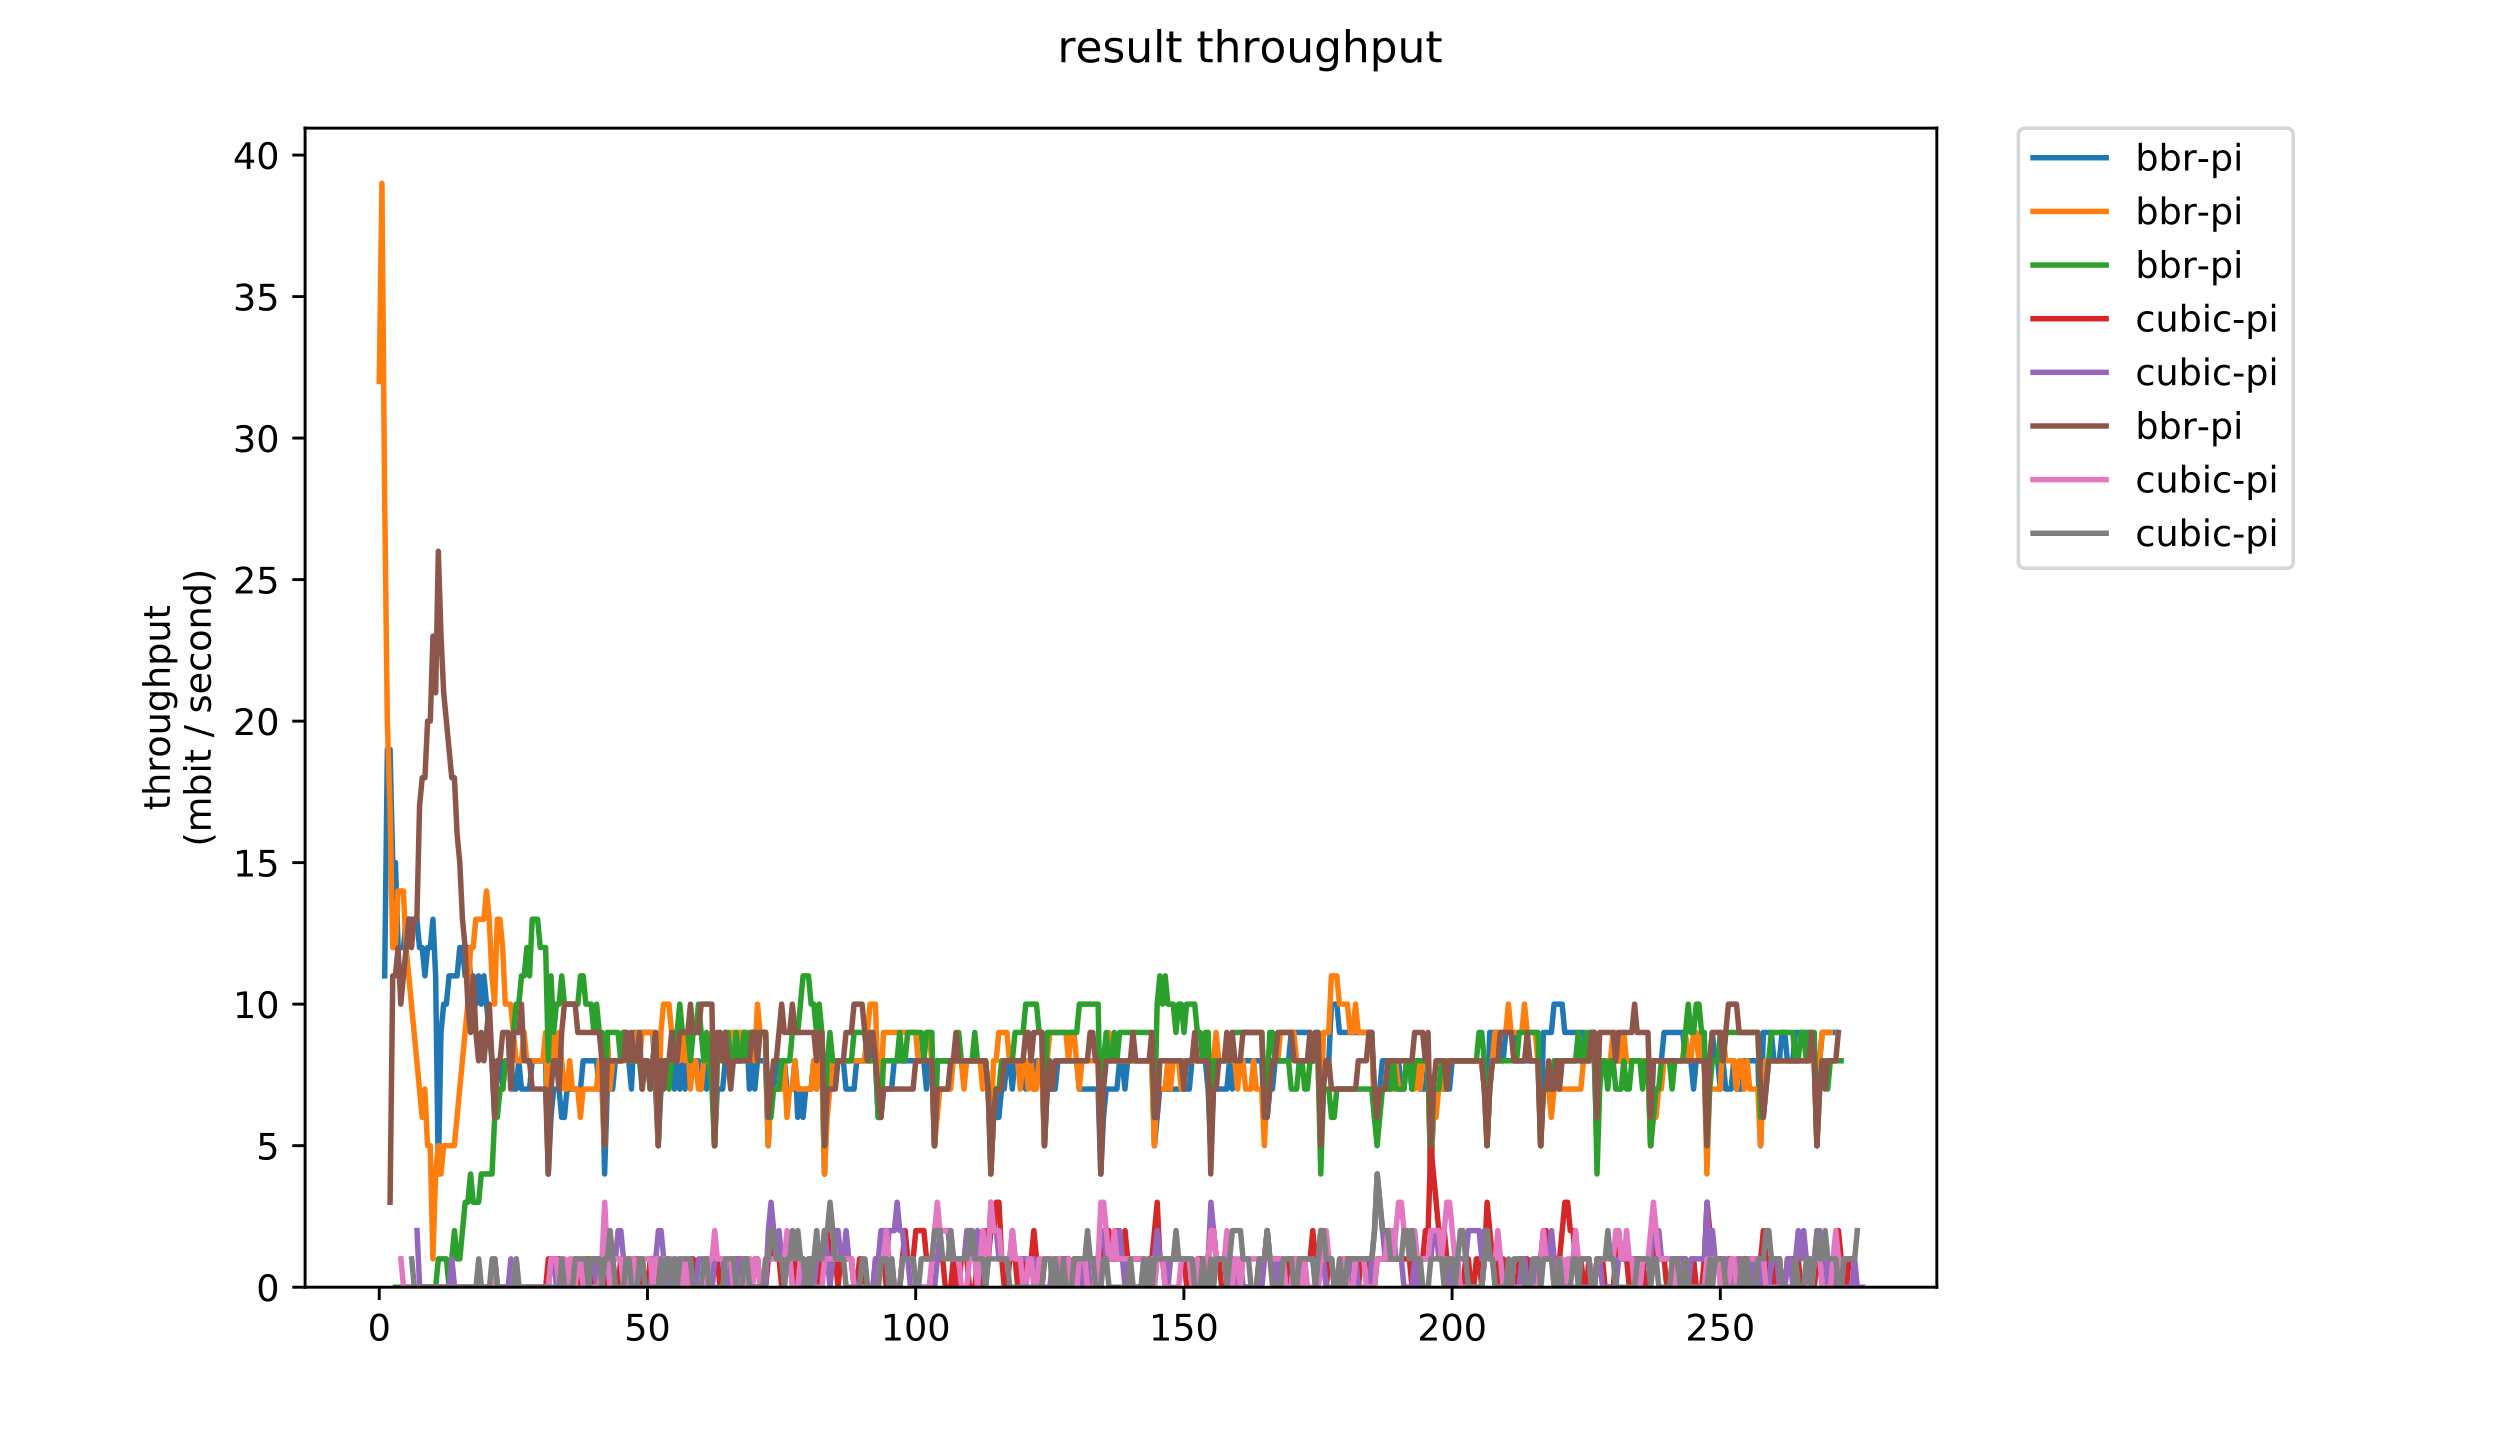 <?xml version="1.0" encoding="utf-8" standalone="no"?>
<!DOCTYPE svg PUBLIC "-//W3C//DTD SVG 1.1//EN"
  "http://www.w3.org/Graphics/SVG/1.1/DTD/svg11.dtd">
<!-- Created with matplotlib (https://matplotlib.org/) -->
<svg height="396pt" version="1.1" viewBox="0 0 684 396" width="684pt" xmlns="http://www.w3.org/2000/svg" xmlns:xlink="http://www.w3.org/1999/xlink">
 <defs>
  <style type="text/css">
*{stroke-linecap:butt;stroke-linejoin:round;}
  </style>
 </defs>
 <g id="figure_1">
  <g id="patch_1">
   <path d="M 0 396 
L 684 396 
L 684 0 
L 0 0 
z
" style="fill:#ffffff;"/>
  </g>
  <g id="axes_1">
   <g id="patch_2">
    <path d="M 83.472 352.174 
L 529.913 352.174 
L 529.913 35.062 
L 83.472 35.062 
z
" style="fill:#ffffff;"/>
   </g>
   <g id="matplotlib.axis_1">
    <g id="xtick_1">
     <g id="line2d_1">
      <defs>
       <path d="M 0 0 
L 0 3.5 
" id="md66921b3af" style="stroke:#000000;stroke-width:0.8;"/>
      </defs>
      <g>
       <use style="stroke:#000000;stroke-width:0.8;" x="103.765" xlink:href="#md66921b3af" y="352.174"/>
      </g>
     </g>
     <g id="text_1">
      <!-- 0 -->
      <defs>
       <path d="M 31.781 66.406 
Q 24.172 66.406 20.328 58.906 
Q 16.5 51.422 16.5 36.375 
Q 16.5 21.391 20.328 13.891 
Q 24.172 6.391 31.781 6.391 
Q 39.453 6.391 43.281 13.891 
Q 47.125 21.391 47.125 36.375 
Q 47.125 51.422 43.281 58.906 
Q 39.453 66.406 31.781 66.406 
z
M 31.781 74.219 
Q 44.047 74.219 50.516 64.516 
Q 56.984 54.828 56.984 36.375 
Q 56.984 17.969 50.516 8.266 
Q 44.047 -1.422 31.781 -1.422 
Q 19.531 -1.422 13.062 8.266 
Q 6.594 17.969 6.594 36.375 
Q 6.594 54.828 13.062 64.516 
Q 19.531 74.219 31.781 74.219 
z
" id="DejaVuSans-48"/>
      </defs>
      <g transform="translate(100.584 366.773)scale(0.1 -0.1)">
       <use xlink:href="#DejaVuSans-48"/>
      </g>
     </g>
    </g>
    <g id="xtick_2">
     <g id="line2d_2">
      <g>
       <use style="stroke:#000000;stroke-width:0.8;" x="177.147" xlink:href="#md66921b3af" y="352.174"/>
      </g>
     </g>
     <g id="text_2">
      <!-- 50 -->
      <defs>
       <path d="M 10.797 72.906 
L 49.516 72.906 
L 49.516 64.594 
L 19.828 64.594 
L 19.828 46.734 
Q 21.969 47.469 24.109 47.828 
Q 26.266 48.188 28.422 48.188 
Q 40.625 48.188 47.75 41.5 
Q 54.891 34.812 54.891 23.391 
Q 54.891 11.625 47.562 5.094 
Q 40.234 -1.422 26.906 -1.422 
Q 22.312 -1.422 17.547 -0.641 
Q 12.797 0.141 7.719 1.703 
L 7.719 11.625 
Q 12.109 9.234 16.797 8.062 
Q 21.484 6.891 26.703 6.891 
Q 35.156 6.891 40.078 11.328 
Q 45.016 15.766 45.016 23.391 
Q 45.016 31 40.078 35.438 
Q 35.156 39.891 26.703 39.891 
Q 22.75 39.891 18.812 39.016 
Q 14.891 38.141 10.797 36.281 
z
" id="DejaVuSans-53"/>
      </defs>
      <g transform="translate(170.785 366.773)scale(0.1 -0.1)">
       <use xlink:href="#DejaVuSans-53"/>
       <use x="63.623" xlink:href="#DejaVuSans-48"/>
      </g>
     </g>
    </g>
    <g id="xtick_3">
     <g id="line2d_3">
      <g>
       <use style="stroke:#000000;stroke-width:0.8;" x="250.529" xlink:href="#md66921b3af" y="352.174"/>
      </g>
     </g>
     <g id="text_3">
      <!-- 100 -->
      <defs>
       <path d="M 12.406 8.297 
L 28.516 8.297 
L 28.516 63.922 
L 10.984 60.406 
L 10.984 69.391 
L 28.422 72.906 
L 38.281 72.906 
L 38.281 8.297 
L 54.391 8.297 
L 54.391 0 
L 12.406 0 
z
" id="DejaVuSans-49"/>
      </defs>
      <g transform="translate(240.985 366.773)scale(0.1 -0.1)">
       <use xlink:href="#DejaVuSans-49"/>
       <use x="63.623" xlink:href="#DejaVuSans-48"/>
       <use x="127.246" xlink:href="#DejaVuSans-48"/>
      </g>
     </g>
    </g>
    <g id="xtick_4">
     <g id="line2d_4">
      <g>
       <use style="stroke:#000000;stroke-width:0.8;" x="323.911" xlink:href="#md66921b3af" y="352.174"/>
      </g>
     </g>
     <g id="text_4">
      <!-- 150 -->
      <g transform="translate(314.367 366.773)scale(0.1 -0.1)">
       <use xlink:href="#DejaVuSans-49"/>
       <use x="63.623" xlink:href="#DejaVuSans-53"/>
       <use x="127.246" xlink:href="#DejaVuSans-48"/>
      </g>
     </g>
    </g>
    <g id="xtick_5">
     <g id="line2d_5">
      <g>
       <use style="stroke:#000000;stroke-width:0.8;" x="397.293" xlink:href="#md66921b3af" y="352.174"/>
      </g>
     </g>
     <g id="text_5">
      <!-- 200 -->
      <defs>
       <path d="M 19.188 8.297 
L 53.609 8.297 
L 53.609 0 
L 7.328 0 
L 7.328 8.297 
Q 12.938 14.109 22.625 23.891 
Q 32.328 33.688 34.812 36.531 
Q 39.547 41.844 41.422 45.531 
Q 43.312 49.219 43.312 52.781 
Q 43.312 58.594 39.234 62.25 
Q 35.156 65.922 28.609 65.922 
Q 23.969 65.922 18.812 64.312 
Q 13.672 62.703 7.812 59.422 
L 7.812 69.391 
Q 13.766 71.781 18.938 73 
Q 24.125 74.219 28.422 74.219 
Q 39.75 74.219 46.484 68.547 
Q 53.219 62.891 53.219 53.422 
Q 53.219 48.922 51.531 44.891 
Q 49.859 40.875 45.406 35.406 
Q 44.188 33.984 37.641 27.219 
Q 31.109 20.453 19.188 8.297 
z
" id="DejaVuSans-50"/>
      </defs>
      <g transform="translate(387.749 366.773)scale(0.1 -0.1)">
       <use xlink:href="#DejaVuSans-50"/>
       <use x="63.623" xlink:href="#DejaVuSans-48"/>
       <use x="127.246" xlink:href="#DejaVuSans-48"/>
      </g>
     </g>
    </g>
    <g id="xtick_6">
     <g id="line2d_6">
      <g>
       <use style="stroke:#000000;stroke-width:0.8;" x="470.675" xlink:href="#md66921b3af" y="352.174"/>
      </g>
     </g>
     <g id="text_6">
      <!-- 250 -->
      <g transform="translate(461.131 366.773)scale(0.1 -0.1)">
       <use xlink:href="#DejaVuSans-50"/>
       <use x="63.623" xlink:href="#DejaVuSans-53"/>
       <use x="127.246" xlink:href="#DejaVuSans-48"/>
      </g>
     </g>
    </g>
   </g>
   <g id="matplotlib.axis_2">
    <g id="ytick_1">
     <g id="line2d_7">
      <defs>
       <path d="M 0 0 
L -3.5 0 
" id="m88f9476838" style="stroke:#000000;stroke-width:0.8;"/>
      </defs>
      <g>
       <use style="stroke:#000000;stroke-width:0.8;" x="83.472" xlink:href="#m88f9476838" y="352.174"/>
      </g>
     </g>
     <g id="text_7">
      <!-- 0 -->
      <g transform="translate(70.11 355.973)scale(0.1 -0.1)">
       <use xlink:href="#DejaVuSans-48"/>
      </g>
     </g>
    </g>
    <g id="ytick_2">
     <g id="line2d_8">
      <g>
       <use style="stroke:#000000;stroke-width:0.8;" x="83.472" xlink:href="#m88f9476838" y="313.455"/>
      </g>
     </g>
     <g id="text_8">
      <!-- 5 -->
      <g transform="translate(70.11 317.254)scale(0.1 -0.1)">
       <use xlink:href="#DejaVuSans-53"/>
      </g>
     </g>
    </g>
    <g id="ytick_3">
     <g id="line2d_9">
      <g>
       <use style="stroke:#000000;stroke-width:0.8;" x="83.472" xlink:href="#m88f9476838" y="274.735"/>
      </g>
     </g>
     <g id="text_9">
      <!-- 10 -->
      <g transform="translate(63.747 278.535)scale(0.1 -0.1)">
       <use xlink:href="#DejaVuSans-49"/>
       <use x="63.623" xlink:href="#DejaVuSans-48"/>
      </g>
     </g>
    </g>
    <g id="ytick_4">
     <g id="line2d_10">
      <g>
       <use style="stroke:#000000;stroke-width:0.8;" x="83.472" xlink:href="#m88f9476838" y="236.016"/>
      </g>
     </g>
     <g id="text_10">
      <!-- 15 -->
      <g transform="translate(63.747 239.815)scale(0.1 -0.1)">
       <use xlink:href="#DejaVuSans-49"/>
       <use x="63.623" xlink:href="#DejaVuSans-53"/>
      </g>
     </g>
    </g>
    <g id="ytick_5">
     <g id="line2d_11">
      <g>
       <use style="stroke:#000000;stroke-width:0.8;" x="83.472" xlink:href="#m88f9476838" y="197.297"/>
      </g>
     </g>
     <g id="text_11">
      <!-- 20 -->
      <g transform="translate(63.747 201.096)scale(0.1 -0.1)">
       <use xlink:href="#DejaVuSans-50"/>
       <use x="63.623" xlink:href="#DejaVuSans-48"/>
      </g>
     </g>
    </g>
    <g id="ytick_6">
     <g id="line2d_12">
      <g>
       <use style="stroke:#000000;stroke-width:0.8;" x="83.472" xlink:href="#m88f9476838" y="158.577"/>
      </g>
     </g>
     <g id="text_12">
      <!-- 25 -->
      <g transform="translate(63.747 162.377)scale(0.1 -0.1)">
       <use xlink:href="#DejaVuSans-50"/>
       <use x="63.623" xlink:href="#DejaVuSans-53"/>
      </g>
     </g>
    </g>
    <g id="ytick_7">
     <g id="line2d_13">
      <g>
       <use style="stroke:#000000;stroke-width:0.8;" x="83.472" xlink:href="#m88f9476838" y="119.858"/>
      </g>
     </g>
     <g id="text_13">
      <!-- 30 -->
      <defs>
       <path d="M 40.578 39.312 
Q 47.656 37.797 51.625 33 
Q 55.609 28.219 55.609 21.188 
Q 55.609 10.406 48.188 4.484 
Q 40.766 -1.422 27.094 -1.422 
Q 22.516 -1.422 17.656 -0.516 
Q 12.797 0.391 7.625 2.203 
L 7.625 11.719 
Q 11.719 9.328 16.594 8.109 
Q 21.484 6.891 26.812 6.891 
Q 36.078 6.891 40.938 10.547 
Q 45.797 14.203 45.797 21.188 
Q 45.797 27.641 41.281 31.266 
Q 36.766 34.906 28.719 34.906 
L 20.219 34.906 
L 20.219 43.016 
L 29.109 43.016 
Q 36.375 43.016 40.234 45.922 
Q 44.094 48.828 44.094 54.297 
Q 44.094 59.906 40.109 62.906 
Q 36.141 65.922 28.719 65.922 
Q 24.656 65.922 20.016 65.031 
Q 15.375 64.156 9.812 62.312 
L 9.812 71.094 
Q 15.438 72.656 20.344 73.438 
Q 25.25 74.219 29.594 74.219 
Q 40.828 74.219 47.359 69.109 
Q 53.906 64.016 53.906 55.328 
Q 53.906 49.266 50.438 45.094 
Q 46.969 40.922 40.578 39.312 
z
" id="DejaVuSans-51"/>
      </defs>
      <g transform="translate(63.747 123.657)scale(0.1 -0.1)">
       <use xlink:href="#DejaVuSans-51"/>
       <use x="63.623" xlink:href="#DejaVuSans-48"/>
      </g>
     </g>
    </g>
    <g id="ytick_8">
     <g id="line2d_14">
      <g>
       <use style="stroke:#000000;stroke-width:0.8;" x="83.472" xlink:href="#m88f9476838" y="81.139"/>
      </g>
     </g>
     <g id="text_14">
      <!-- 35 -->
      <g transform="translate(63.747 84.938)scale(0.1 -0.1)">
       <use xlink:href="#DejaVuSans-51"/>
       <use x="63.623" xlink:href="#DejaVuSans-53"/>
      </g>
     </g>
    </g>
    <g id="ytick_9">
     <g id="line2d_15">
      <g>
       <use style="stroke:#000000;stroke-width:0.8;" x="83.472" xlink:href="#m88f9476838" y="42.419"/>
      </g>
     </g>
     <g id="text_15">
      <!-- 40 -->
      <defs>
       <path d="M 37.797 64.312 
L 12.891 25.391 
L 37.797 25.391 
z
M 35.203 72.906 
L 47.609 72.906 
L 47.609 25.391 
L 58.016 25.391 
L 58.016 17.188 
L 47.609 17.188 
L 47.609 0 
L 37.797 0 
L 37.797 17.188 
L 4.891 17.188 
L 4.891 26.703 
z
" id="DejaVuSans-52"/>
      </defs>
      <g transform="translate(63.747 46.218)scale(0.1 -0.1)">
       <use xlink:href="#DejaVuSans-52"/>
       <use x="63.623" xlink:href="#DejaVuSans-48"/>
      </g>
     </g>
    </g>
    <g id="text_16">
     <!-- throughput -->
     <defs>
      <path d="M 18.312 70.219 
L 18.312 54.688 
L 36.812 54.688 
L 36.812 47.703 
L 18.312 47.703 
L 18.312 18.016 
Q 18.312 11.328 20.141 9.422 
Q 21.969 7.516 27.594 7.516 
L 36.812 7.516 
L 36.812 0 
L 27.594 0 
Q 17.188 0 13.234 3.875 
Q 9.281 7.766 9.281 18.016 
L 9.281 47.703 
L 2.688 47.703 
L 2.688 54.688 
L 9.281 54.688 
L 9.281 70.219 
z
" id="DejaVuSans-116"/>
      <path d="M 54.891 33.016 
L 54.891 0 
L 45.906 0 
L 45.906 32.719 
Q 45.906 40.484 42.875 44.328 
Q 39.844 48.188 33.797 48.188 
Q 26.516 48.188 22.312 43.547 
Q 18.109 38.922 18.109 30.906 
L 18.109 0 
L 9.078 0 
L 9.078 75.984 
L 18.109 75.984 
L 18.109 46.188 
Q 21.344 51.125 25.703 53.562 
Q 30.078 56 35.797 56 
Q 45.219 56 50.047 50.172 
Q 54.891 44.344 54.891 33.016 
z
" id="DejaVuSans-104"/>
      <path d="M 41.109 46.297 
Q 39.594 47.172 37.812 47.578 
Q 36.031 48 33.891 48 
Q 26.266 48 22.188 43.047 
Q 18.109 38.094 18.109 28.812 
L 18.109 0 
L 9.078 0 
L 9.078 54.688 
L 18.109 54.688 
L 18.109 46.188 
Q 20.953 51.172 25.484 53.578 
Q 30.031 56 36.531 56 
Q 37.453 56 38.578 55.875 
Q 39.703 55.766 41.062 55.516 
z
" id="DejaVuSans-114"/>
      <path d="M 30.609 48.391 
Q 23.391 48.391 19.188 42.75 
Q 14.984 37.109 14.984 27.297 
Q 14.984 17.484 19.156 11.844 
Q 23.344 6.203 30.609 6.203 
Q 37.797 6.203 41.984 11.859 
Q 46.188 17.531 46.188 27.297 
Q 46.188 37.016 41.984 42.703 
Q 37.797 48.391 30.609 48.391 
z
M 30.609 56 
Q 42.328 56 49.016 48.375 
Q 55.719 40.766 55.719 27.297 
Q 55.719 13.875 49.016 6.219 
Q 42.328 -1.422 30.609 -1.422 
Q 18.844 -1.422 12.172 6.219 
Q 5.516 13.875 5.516 27.297 
Q 5.516 40.766 12.172 48.375 
Q 18.844 56 30.609 56 
z
" id="DejaVuSans-111"/>
      <path d="M 8.5 21.578 
L 8.5 54.688 
L 17.484 54.688 
L 17.484 21.922 
Q 17.484 14.156 20.5 10.266 
Q 23.531 6.391 29.594 6.391 
Q 36.859 6.391 41.078 11.031 
Q 45.312 15.672 45.312 23.688 
L 45.312 54.688 
L 54.297 54.688 
L 54.297 0 
L 45.312 0 
L 45.312 8.406 
Q 42.047 3.422 37.719 1 
Q 33.406 -1.422 27.688 -1.422 
Q 18.266 -1.422 13.375 4.438 
Q 8.5 10.297 8.5 21.578 
z
M 31.109 56 
z
" id="DejaVuSans-117"/>
      <path d="M 45.406 27.984 
Q 45.406 37.75 41.375 43.109 
Q 37.359 48.484 30.078 48.484 
Q 22.859 48.484 18.828 43.109 
Q 14.797 37.75 14.797 27.984 
Q 14.797 18.266 18.828 12.891 
Q 22.859 7.516 30.078 7.516 
Q 37.359 7.516 41.375 12.891 
Q 45.406 18.266 45.406 27.984 
z
M 54.391 6.781 
Q 54.391 -7.172 48.188 -13.984 
Q 42 -20.797 29.203 -20.797 
Q 24.469 -20.797 20.266 -20.094 
Q 16.062 -19.391 12.109 -17.922 
L 12.109 -9.188 
Q 16.062 -11.328 19.922 -12.344 
Q 23.781 -13.375 27.781 -13.375 
Q 36.625 -13.375 41.016 -8.766 
Q 45.406 -4.156 45.406 5.172 
L 45.406 9.625 
Q 42.625 4.781 38.281 2.391 
Q 33.938 0 27.875 0 
Q 17.828 0 11.672 7.656 
Q 5.516 15.328 5.516 27.984 
Q 5.516 40.672 11.672 48.328 
Q 17.828 56 27.875 56 
Q 33.938 56 38.281 53.609 
Q 42.625 51.219 45.406 46.391 
L 45.406 54.688 
L 54.391 54.688 
z
" id="DejaVuSans-103"/>
      <path d="M 18.109 8.203 
L 18.109 -20.797 
L 9.078 -20.797 
L 9.078 54.688 
L 18.109 54.688 
L 18.109 46.391 
Q 20.953 51.266 25.266 53.625 
Q 29.594 56 35.594 56 
Q 45.562 56 51.781 48.094 
Q 58.016 40.188 58.016 27.297 
Q 58.016 14.406 51.781 6.484 
Q 45.562 -1.422 35.594 -1.422 
Q 29.594 -1.422 25.266 0.953 
Q 20.953 3.328 18.109 8.203 
z
M 48.688 27.297 
Q 48.688 37.203 44.609 42.844 
Q 40.531 48.484 33.406 48.484 
Q 26.266 48.484 22.188 42.844 
Q 18.109 37.203 18.109 27.297 
Q 18.109 17.391 22.188 11.75 
Q 26.266 6.109 33.406 6.109 
Q 40.531 6.109 44.609 11.75 
Q 48.688 17.391 48.688 27.297 
z
" id="DejaVuSans-112"/>
     </defs>
     <g transform="translate(46.47 221.675)rotate(-90)scale(0.1 -0.1)">
      <use xlink:href="#DejaVuSans-116"/>
      <use x="39.209" xlink:href="#DejaVuSans-104"/>
      <use x="102.588" xlink:href="#DejaVuSans-114"/>
      <use x="143.67" xlink:href="#DejaVuSans-111"/>
      <use x="204.852" xlink:href="#DejaVuSans-117"/>
      <use x="268.23" xlink:href="#DejaVuSans-103"/>
      <use x="331.707" xlink:href="#DejaVuSans-104"/>
      <use x="395.086" xlink:href="#DejaVuSans-112"/>
      <use x="458.562" xlink:href="#DejaVuSans-117"/>
      <use x="521.941" xlink:href="#DejaVuSans-116"/>
     </g>
     <!-- (mbit / second) -->
     <defs>
      <path d="M 31 75.875 
Q 24.469 64.656 21.281 53.656 
Q 18.109 42.672 18.109 31.391 
Q 18.109 20.125 21.312 9.062 
Q 24.516 -2 31 -13.188 
L 23.188 -13.188 
Q 15.875 -1.703 12.234 9.375 
Q 8.594 20.453 8.594 31.391 
Q 8.594 42.281 12.203 53.312 
Q 15.828 64.359 23.188 75.875 
z
" id="DejaVuSans-40"/>
      <path d="M 52 44.188 
Q 55.375 50.25 60.062 53.125 
Q 64.75 56 71.094 56 
Q 79.641 56 84.281 50.016 
Q 88.922 44.047 88.922 33.016 
L 88.922 0 
L 79.891 0 
L 79.891 32.719 
Q 79.891 40.578 77.094 44.375 
Q 74.312 48.188 68.609 48.188 
Q 61.625 48.188 57.562 43.547 
Q 53.516 38.922 53.516 30.906 
L 53.516 0 
L 44.484 0 
L 44.484 32.719 
Q 44.484 40.625 41.703 44.406 
Q 38.922 48.188 33.109 48.188 
Q 26.219 48.188 22.156 43.531 
Q 18.109 38.875 18.109 30.906 
L 18.109 0 
L 9.078 0 
L 9.078 54.688 
L 18.109 54.688 
L 18.109 46.188 
Q 21.188 51.219 25.484 53.609 
Q 29.781 56 35.688 56 
Q 41.656 56 45.828 52.969 
Q 50 49.953 52 44.188 
z
" id="DejaVuSans-109"/>
      <path d="M 48.688 27.297 
Q 48.688 37.203 44.609 42.844 
Q 40.531 48.484 33.406 48.484 
Q 26.266 48.484 22.188 42.844 
Q 18.109 37.203 18.109 27.297 
Q 18.109 17.391 22.188 11.75 
Q 26.266 6.109 33.406 6.109 
Q 40.531 6.109 44.609 11.75 
Q 48.688 17.391 48.688 27.297 
z
M 18.109 46.391 
Q 20.953 51.266 25.266 53.625 
Q 29.594 56 35.594 56 
Q 45.562 56 51.781 48.094 
Q 58.016 40.188 58.016 27.297 
Q 58.016 14.406 51.781 6.484 
Q 45.562 -1.422 35.594 -1.422 
Q 29.594 -1.422 25.266 0.953 
Q 20.953 3.328 18.109 8.203 
L 18.109 0 
L 9.078 0 
L 9.078 75.984 
L 18.109 75.984 
z
" id="DejaVuSans-98"/>
      <path d="M 9.422 54.688 
L 18.406 54.688 
L 18.406 0 
L 9.422 0 
z
M 9.422 75.984 
L 18.406 75.984 
L 18.406 64.594 
L 9.422 64.594 
z
" id="DejaVuSans-105"/>
      <path id="DejaVuSans-32"/>
      <path d="M 25.391 72.906 
L 33.688 72.906 
L 8.297 -9.281 
L 0 -9.281 
z
" id="DejaVuSans-47"/>
      <path d="M 44.281 53.078 
L 44.281 44.578 
Q 40.484 46.531 36.375 47.5 
Q 32.281 48.484 27.875 48.484 
Q 21.188 48.484 17.844 46.438 
Q 14.5 44.391 14.5 40.281 
Q 14.5 37.156 16.891 35.375 
Q 19.281 33.594 26.516 31.984 
L 29.594 31.297 
Q 39.156 29.25 43.188 25.516 
Q 47.219 21.781 47.219 15.094 
Q 47.219 7.469 41.188 3.016 
Q 35.156 -1.422 24.609 -1.422 
Q 20.219 -1.422 15.453 -0.562 
Q 10.688 0.297 5.422 2 
L 5.422 11.281 
Q 10.406 8.688 15.234 7.391 
Q 20.062 6.109 24.812 6.109 
Q 31.156 6.109 34.562 8.281 
Q 37.984 10.453 37.984 14.406 
Q 37.984 18.062 35.516 20.016 
Q 33.062 21.969 24.703 23.781 
L 21.578 24.516 
Q 13.234 26.266 9.516 29.906 
Q 5.812 33.547 5.812 39.891 
Q 5.812 47.609 11.281 51.797 
Q 16.75 56 26.812 56 
Q 31.781 56 36.172 55.266 
Q 40.578 54.547 44.281 53.078 
z
" id="DejaVuSans-115"/>
      <path d="M 56.203 29.594 
L 56.203 25.203 
L 14.891 25.203 
Q 15.484 15.922 20.484 11.062 
Q 25.484 6.203 34.422 6.203 
Q 39.594 6.203 44.453 7.469 
Q 49.312 8.734 54.109 11.281 
L 54.109 2.781 
Q 49.266 0.734 44.188 -0.344 
Q 39.109 -1.422 33.891 -1.422 
Q 20.797 -1.422 13.156 6.188 
Q 5.516 13.812 5.516 26.812 
Q 5.516 40.234 12.766 48.109 
Q 20.016 56 32.328 56 
Q 43.359 56 49.781 48.891 
Q 56.203 41.797 56.203 29.594 
z
M 47.219 32.234 
Q 47.125 39.594 43.094 43.984 
Q 39.062 48.391 32.422 48.391 
Q 24.906 48.391 20.391 44.141 
Q 15.875 39.891 15.188 32.172 
z
" id="DejaVuSans-101"/>
      <path d="M 48.781 52.594 
L 48.781 44.188 
Q 44.969 46.297 41.141 47.344 
Q 37.312 48.391 33.406 48.391 
Q 24.656 48.391 19.812 42.844 
Q 14.984 37.312 14.984 27.297 
Q 14.984 17.281 19.812 11.734 
Q 24.656 6.203 33.406 6.203 
Q 37.312 6.203 41.141 7.25 
Q 44.969 8.297 48.781 10.406 
L 48.781 2.094 
Q 45.016 0.344 40.984 -0.531 
Q 36.969 -1.422 32.422 -1.422 
Q 20.062 -1.422 12.781 6.344 
Q 5.516 14.109 5.516 27.297 
Q 5.516 40.672 12.859 48.328 
Q 20.219 56 33.016 56 
Q 37.156 56 41.109 55.141 
Q 45.062 54.297 48.781 52.594 
z
" id="DejaVuSans-99"/>
      <path d="M 54.891 33.016 
L 54.891 0 
L 45.906 0 
L 45.906 32.719 
Q 45.906 40.484 42.875 44.328 
Q 39.844 48.188 33.797 48.188 
Q 26.516 48.188 22.312 43.547 
Q 18.109 38.922 18.109 30.906 
L 18.109 0 
L 9.078 0 
L 9.078 54.688 
L 18.109 54.688 
L 18.109 46.188 
Q 21.344 51.125 25.703 53.562 
Q 30.078 56 35.797 56 
Q 45.219 56 50.047 50.172 
Q 54.891 44.344 54.891 33.016 
z
" id="DejaVuSans-110"/>
      <path d="M 45.406 46.391 
L 45.406 75.984 
L 54.391 75.984 
L 54.391 0 
L 45.406 0 
L 45.406 8.203 
Q 42.578 3.328 38.25 0.953 
Q 33.938 -1.422 27.875 -1.422 
Q 17.969 -1.422 11.734 6.484 
Q 5.516 14.406 5.516 27.297 
Q 5.516 40.188 11.734 48.094 
Q 17.969 56 27.875 56 
Q 33.938 56 38.25 53.625 
Q 42.578 51.266 45.406 46.391 
z
M 14.797 27.297 
Q 14.797 17.391 18.875 11.75 
Q 22.953 6.109 30.078 6.109 
Q 37.203 6.109 41.297 11.75 
Q 45.406 17.391 45.406 27.297 
Q 45.406 37.203 41.297 42.844 
Q 37.203 48.484 30.078 48.484 
Q 22.953 48.484 18.875 42.844 
Q 14.797 37.203 14.797 27.297 
z
" id="DejaVuSans-100"/>
      <path d="M 8.016 75.875 
L 15.828 75.875 
Q 23.141 64.359 26.781 53.312 
Q 30.422 42.281 30.422 31.391 
Q 30.422 20.453 26.781 9.375 
Q 23.141 -1.703 15.828 -13.188 
L 8.016 -13.188 
Q 14.5 -2 17.703 9.062 
Q 20.906 20.125 20.906 31.391 
Q 20.906 42.672 17.703 53.656 
Q 14.5 64.656 8.016 75.875 
z
" id="DejaVuSans-41"/>
     </defs>
     <g transform="translate(57.668 231.609)rotate(-90)scale(0.1 -0.1)">
      <use xlink:href="#DejaVuSans-40"/>
      <use x="39.014" xlink:href="#DejaVuSans-109"/>
      <use x="136.426" xlink:href="#DejaVuSans-98"/>
      <use x="199.902" xlink:href="#DejaVuSans-105"/>
      <use x="227.686" xlink:href="#DejaVuSans-116"/>
      <use x="266.895" xlink:href="#DejaVuSans-32"/>
      <use x="298.682" xlink:href="#DejaVuSans-47"/>
      <use x="332.373" xlink:href="#DejaVuSans-32"/>
      <use x="364.16" xlink:href="#DejaVuSans-115"/>
      <use x="416.26" xlink:href="#DejaVuSans-101"/>
      <use x="477.783" xlink:href="#DejaVuSans-99"/>
      <use x="532.764" xlink:href="#DejaVuSans-111"/>
      <use x="593.945" xlink:href="#DejaVuSans-110"/>
      <use x="657.324" xlink:href="#DejaVuSans-100"/>
      <use x="720.801" xlink:href="#DejaVuSans-41"/>
     </g>
    </g>
   </g>
   <g id="line2d_16">
    <path clip-path="url(#p2670ca40e4)" d="M 105.247 266.992 
L 105.981 205.041 
L 106.715 205.041 
L 107.449 236.016 
L 108.183 236.016 
L 108.917 259.248 
L 110.384 259.248 
L 111.118 251.504 
L 114.053 251.504 
L 114.787 259.248 
L 115.521 259.248 
L 116.255 266.992 
L 116.989 259.248 
L 117.722 259.248 
L 118.456 251.504 
L 119.19 266.992 
L 119.924 321.199 
L 120.658 282.479 
L 121.391 274.735 
L 122.125 274.735 
L 122.859 266.992 
L 125.061 266.992 
L 125.794 259.248 
L 126.528 259.248 
L 127.262 266.992 
L 127.996 259.248 
L 129.463 274.735 
L 130.197 274.735 
L 130.931 266.992 
L 131.665 274.735 
L 132.399 266.992 
L 134.6 290.223 
L 135.334 305.711 
L 136.068 290.223 
L 136.802 290.223 
L 137.535 297.967 
L 138.269 290.223 
L 139.737 290.223 
L 140.471 297.967 
L 141.205 297.967 
L 141.938 290.223 
L 142.672 297.967 
L 144.874 297.967 
L 145.607 290.223 
L 149.277 290.223 
L 150.01 321.199 
L 150.744 305.711 
L 151.478 297.967 
L 152.946 297.967 
L 153.68 305.711 
L 154.413 305.711 
L 155.147 297.967 
L 158.816 297.967 
L 159.55 290.223 
L 163.219 290.223 
L 163.953 297.967 
L 164.687 290.223 
L 165.421 321.199 
L 166.154 297.967 
L 167.622 297.967 
L 168.356 290.223 
L 169.824 290.223 
L 170.557 282.479 
L 171.291 282.479 
L 172.759 297.967 
L 173.493 282.479 
L 178.629 282.479 
L 180.097 313.455 
L 180.831 297.967 
L 181.565 290.223 
L 183.766 290.223 
L 184.5 297.967 
L 185.234 290.223 
L 185.968 297.967 
L 186.701 290.223 
L 187.435 297.967 
L 188.169 290.223 
L 191.104 290.223 
L 191.838 297.967 
L 192.572 290.223 
L 193.306 297.967 
L 194.04 290.223 
L 194.773 290.223 
L 195.507 313.455 
L 196.241 297.967 
L 197.709 297.967 
L 198.443 290.223 
L 202.112 290.223 
L 202.845 282.479 
L 204.313 282.479 
L 205.047 297.967 
L 205.781 290.223 
L 206.515 297.967 
L 207.248 290.223 
L 209.45 290.223 
L 210.184 313.455 
L 210.917 297.967 
L 211.651 297.967 
L 212.385 290.223 
L 213.119 290.223 
L 213.853 297.967 
L 214.587 290.223 
L 215.32 297.967 
L 216.788 297.967 
L 217.522 290.223 
L 218.256 305.711 
L 218.989 297.967 
L 219.723 305.711 
L 220.457 297.967 
L 221.925 297.967 
L 222.659 290.223 
L 223.392 297.967 
L 224.126 290.223 
L 224.86 290.223 
L 225.594 321.199 
L 226.328 297.967 
L 227.795 297.967 
L 228.529 290.223 
L 230.731 290.223 
L 231.464 297.967 
L 233.666 297.967 
L 234.4 290.223 
L 236.601 290.223 
L 237.335 282.479 
L 238.069 290.223 
L 238.803 282.479 
L 239.536 290.223 
L 240.27 305.711 
L 241.004 305.711 
L 241.738 297.967 
L 243.939 297.967 
L 244.673 290.223 
L 252.745 290.223 
L 253.479 297.967 
L 254.213 290.223 
L 254.947 290.223 
L 255.68 313.455 
L 256.414 290.223 
L 269.623 290.223 
L 270.357 297.967 
L 271.091 313.455 
L 271.824 297.967 
L 272.558 305.711 
L 273.292 305.711 
L 274.026 297.967 
L 274.76 297.967 
L 275.494 290.223 
L 276.227 290.223 
L 276.961 297.967 
L 277.695 290.223 
L 279.896 290.223 
L 280.63 297.967 
L 281.364 290.223 
L 282.098 290.223 
L 282.832 297.967 
L 283.566 290.223 
L 285.033 290.223 
L 285.767 313.455 
L 286.501 297.967 
L 288.702 297.967 
L 289.436 290.223 
L 294.573 290.223 
L 295.307 297.967 
L 300.443 297.967 
L 301.177 321.199 
L 301.911 305.711 
L 302.645 297.967 
L 305.58 297.967 
L 306.314 290.223 
L 307.048 290.223 
L 307.782 297.967 
L 308.515 290.223 
L 315.12 290.223 
L 315.854 313.455 
L 317.321 297.967 
L 325.393 297.967 
L 326.127 290.223 
L 329.796 290.223 
L 330.53 297.967 
L 331.264 313.455 
L 331.998 297.967 
L 335.667 297.967 
L 336.401 290.223 
L 337.134 297.967 
L 337.868 290.223 
L 345.206 290.223 
L 345.94 305.711 
L 346.674 305.711 
L 347.408 297.967 
L 348.142 297.967 
L 348.876 290.223 
L 352.545 290.223 
L 353.278 282.479 
L 358.415 282.479 
L 359.149 290.223 
L 359.883 282.479 
L 360.617 282.479 
L 361.35 313.455 
L 362.084 290.223 
L 363.552 290.223 
L 364.286 274.735 
L 365.753 274.735 
L 366.487 282.479 
L 375.293 282.479 
L 376.027 297.967 
L 376.761 305.711 
L 378.228 290.223 
L 379.696 290.223 
L 380.43 297.967 
L 381.164 290.223 
L 382.631 290.223 
L 383.365 297.967 
L 384.099 297.967 
L 384.833 290.223 
L 385.567 290.223 
L 386.3 297.967 
L 387.034 290.223 
L 387.768 290.223 
L 388.502 297.967 
L 389.969 297.967 
L 390.703 290.223 
L 391.437 321.199 
L 392.171 305.711 
L 392.905 297.967 
L 395.106 297.967 
L 395.84 290.223 
L 396.574 297.967 
L 397.308 290.223 
L 405.38 290.223 
L 406.847 305.711 
L 407.581 282.479 
L 409.783 282.479 
L 410.516 290.223 
L 411.25 290.223 
L 411.984 282.479 
L 414.185 282.479 
L 414.919 290.223 
L 420.79 290.223 
L 421.524 313.455 
L 422.258 282.479 
L 424.459 282.479 
L 425.193 274.735 
L 427.394 274.735 
L 428.128 282.479 
L 433.265 282.479 
L 433.999 290.223 
L 434.732 282.479 
L 435.466 282.479 
L 436.2 290.223 
L 436.934 313.455 
L 437.668 290.223 
L 450.876 290.223 
L 451.61 313.455 
L 452.344 290.223 
L 454.546 290.223 
L 455.279 282.479 
L 460.416 282.479 
L 461.15 290.223 
L 462.618 290.223 
L 463.351 297.967 
L 464.085 290.223 
L 466.287 290.223 
L 467.021 313.455 
L 467.754 290.223 
L 468.488 282.479 
L 469.222 290.223 
L 469.956 290.223 
L 470.69 297.967 
L 471.423 290.223 
L 472.157 297.967 
L 473.625 297.967 
L 474.359 290.223 
L 475.093 297.967 
L 476.56 297.967 
L 477.294 290.223 
L 480.963 290.223 
L 481.697 313.455 
L 482.431 282.479 
L 484.632 282.479 
L 485.366 290.223 
L 486.834 290.223 
L 487.567 282.479 
L 488.301 282.479 
L 489.035 290.223 
L 490.503 290.223 
L 491.237 282.479 
L 495.639 282.479 
L 496.373 290.223 
L 497.107 313.455 
L 497.841 290.223 
L 498.575 282.479 
L 501.51 282.479 
L 501.51 282.479 
" style="fill:none;stroke:#1f77b4;stroke-linecap:square;stroke-width:1.5;"/>
   </g>
   <g id="line2d_17">
    <path clip-path="url(#p2670ca40e4)" d="M 103.765 104.37 
L 104.499 50.163 
L 105.233 135.346 
L 105.967 197.297 
L 106.7 220.528 
L 107.434 259.248 
L 108.168 259.248 
L 108.902 243.76 
L 110.369 243.76 
L 111.103 259.248 
L 115.506 305.711 
L 116.24 297.967 
L 116.974 313.455 
L 117.708 313.455 
L 118.441 344.43 
L 119.175 321.199 
L 119.909 313.455 
L 120.643 321.199 
L 121.377 313.455 
L 124.312 313.455 
L 127.981 274.735 
L 128.715 259.248 
L 129.449 259.248 
L 130.183 251.504 
L 132.384 251.504 
L 133.118 243.76 
L 133.852 251.504 
L 134.586 266.992 
L 135.319 274.735 
L 136.053 251.504 
L 136.787 251.504 
L 137.521 259.248 
L 138.255 274.735 
L 139.722 274.735 
L 141.19 290.223 
L 142.658 290.223 
L 143.391 282.479 
L 144.125 290.223 
L 148.528 290.223 
L 149.262 282.479 
L 149.996 313.455 
L 150.73 290.223 
L 151.463 282.479 
L 152.197 290.223 
L 152.931 282.479 
L 154.399 297.967 
L 155.132 297.967 
L 155.866 290.223 
L 156.6 297.967 
L 158.068 297.967 
L 158.802 305.711 
L 159.535 297.967 
L 163.204 297.967 
L 163.938 290.223 
L 164.672 297.967 
L 165.406 313.455 
L 166.14 282.479 
L 166.874 297.967 
L 167.607 290.223 
L 169.809 290.223 
L 170.543 282.479 
L 171.277 290.223 
L 172.01 282.479 
L 172.744 290.223 
L 173.478 290.223 
L 174.212 282.479 
L 174.946 290.223 
L 175.679 282.479 
L 178.615 282.479 
L 179.349 290.223 
L 180.082 313.455 
L 180.816 282.479 
L 181.55 274.735 
L 183.018 274.735 
L 183.751 282.479 
L 185.219 282.479 
L 185.953 290.223 
L 186.687 282.479 
L 187.421 290.223 
L 188.154 282.479 
L 188.888 297.967 
L 189.622 290.223 
L 190.356 290.223 
L 191.09 297.967 
L 191.823 297.967 
L 192.557 290.223 
L 194.025 290.223 
L 194.759 282.479 
L 195.493 313.455 
L 196.226 290.223 
L 197.694 290.223 
L 198.428 282.479 
L 199.162 290.223 
L 199.895 282.479 
L 202.831 282.479 
L 203.565 290.223 
L 204.298 282.479 
L 205.032 290.223 
L 205.766 282.479 
L 206.5 290.223 
L 207.234 274.735 
L 207.967 282.479 
L 209.435 282.479 
L 210.169 313.455 
L 210.903 297.967 
L 213.838 297.967 
L 214.572 290.223 
L 215.306 305.711 
L 216.04 297.967 
L 216.773 297.967 
L 217.507 290.223 
L 218.241 297.967 
L 221.91 297.967 
L 222.644 290.223 
L 223.378 297.967 
L 224.112 290.223 
L 224.845 290.223 
L 225.579 321.199 
L 226.313 305.711 
L 227.781 290.223 
L 236.586 290.223 
L 238.054 274.735 
L 239.522 274.735 
L 240.256 297.967 
L 240.989 297.967 
L 241.723 282.479 
L 250.529 282.479 
L 251.263 290.223 
L 252.73 290.223 
L 253.464 282.479 
L 254.198 282.479 
L 254.932 290.223 
L 255.666 313.455 
L 257.133 297.967 
L 260.069 297.967 
L 260.803 290.223 
L 263.004 290.223 
L 263.738 297.967 
L 264.472 290.223 
L 268.141 290.223 
L 268.875 297.967 
L 269.608 290.223 
L 270.342 297.967 
L 271.076 313.455 
L 271.81 290.223 
L 272.544 290.223 
L 273.277 282.479 
L 275.479 282.479 
L 276.213 290.223 
L 278.414 290.223 
L 279.148 297.967 
L 279.882 290.223 
L 280.616 290.223 
L 281.349 297.967 
L 282.083 290.223 
L 282.817 297.967 
L 283.551 297.967 
L 284.285 290.223 
L 285.019 290.223 
L 285.752 313.455 
L 286.486 290.223 
L 287.22 282.479 
L 291.623 282.479 
L 292.357 290.223 
L 293.091 282.479 
L 293.824 282.479 
L 295.292 297.967 
L 296.026 290.223 
L 300.429 290.223 
L 301.163 313.455 
L 301.896 290.223 
L 302.63 290.223 
L 303.364 282.479 
L 304.098 290.223 
L 315.105 290.223 
L 315.839 313.455 
L 316.573 297.967 
L 318.774 297.967 
L 319.508 290.223 
L 320.242 297.967 
L 320.976 290.223 
L 322.443 290.223 
L 323.177 297.967 
L 323.911 290.223 
L 329.782 290.223 
L 330.515 282.479 
L 331.249 313.455 
L 331.983 290.223 
L 332.717 282.479 
L 333.451 290.223 
L 337.854 290.223 
L 338.587 297.967 
L 339.321 290.223 
L 340.055 290.223 
L 340.789 297.967 
L 342.256 297.967 
L 342.99 290.223 
L 343.724 297.967 
L 345.192 297.967 
L 345.926 313.455 
L 346.659 297.967 
L 347.393 290.223 
L 349.595 290.223 
L 350.329 282.479 
L 353.998 282.479 
L 354.731 290.223 
L 360.602 290.223 
L 361.336 313.455 
L 362.07 282.479 
L 363.537 282.479 
L 364.271 266.992 
L 365.739 266.992 
L 366.473 274.735 
L 368.674 274.735 
L 369.408 282.479 
L 370.142 282.479 
L 370.875 274.735 
L 371.609 282.479 
L 375.278 282.479 
L 376.012 305.711 
L 376.746 305.711 
L 377.48 297.967 
L 381.149 297.967 
L 381.883 290.223 
L 382.617 297.967 
L 384.084 297.967 
L 384.818 290.223 
L 386.286 290.223 
L 387.019 297.967 
L 387.753 290.223 
L 388.487 297.967 
L 389.221 290.223 
L 390.689 290.223 
L 391.422 321.199 
L 392.156 305.711 
L 392.89 305.711 
L 393.624 297.967 
L 395.092 297.967 
L 395.825 290.223 
L 405.365 290.223 
L 406.099 297.967 
L 406.833 313.455 
L 407.566 297.967 
L 409.034 282.479 
L 411.969 282.479 
L 412.703 274.735 
L 413.437 282.479 
L 416.372 282.479 
L 417.106 274.735 
L 417.84 282.479 
L 420.041 282.479 
L 420.775 290.223 
L 421.509 313.455 
L 422.243 297.967 
L 423.71 297.967 
L 424.444 305.711 
L 425.178 297.967 
L 432.516 297.967 
L 433.25 290.223 
L 435.452 290.223 
L 436.185 282.479 
L 436.919 313.455 
L 437.653 290.223 
L 440.588 290.223 
L 441.322 282.479 
L 442.056 282.479 
L 442.79 290.223 
L 443.524 290.223 
L 444.257 282.479 
L 444.991 290.223 
L 450.862 290.223 
L 451.596 313.455 
L 452.329 305.711 
L 453.063 305.711 
L 453.797 297.967 
L 454.531 297.967 
L 455.265 290.223 
L 460.401 290.223 
L 461.135 282.479 
L 461.869 290.223 
L 462.603 290.223 
L 463.337 282.479 
L 464.071 282.479 
L 464.804 290.223 
L 465.538 282.479 
L 466.272 290.223 
L 467.006 321.199 
L 467.74 297.967 
L 470.675 297.967 
L 471.409 282.479 
L 472.143 290.223 
L 474.344 290.223 
L 475.078 297.967 
L 475.812 290.223 
L 476.545 290.223 
L 477.279 297.967 
L 478.013 290.223 
L 478.747 297.967 
L 480.948 297.967 
L 481.682 313.455 
L 482.416 297.967 
L 483.15 290.223 
L 496.359 290.223 
L 497.092 313.455 
L 497.826 290.223 
L 498.56 282.479 
L 500.762 282.479 
L 500.762 282.479 
" style="fill:none;stroke:#ff7f0e;stroke-linecap:square;stroke-width:1.5;"/>
   </g>
   <g id="line2d_18">
    <path clip-path="url(#p2670ca40e4)" d="M 108.193 352.174 
L 119.2 352.174 
L 119.934 344.43 
L 122.136 344.43 
L 122.869 352.174 
L 124.337 336.686 
L 125.071 344.43 
L 125.805 344.43 
L 127.272 328.943 
L 128.006 328.943 
L 128.74 321.199 
L 129.474 328.943 
L 130.941 328.943 
L 131.675 321.199 
L 134.61 321.199 
L 135.344 305.711 
L 136.078 305.711 
L 136.812 297.967 
L 137.546 297.967 
L 138.28 290.223 
L 139.747 290.223 
L 141.215 274.735 
L 141.949 274.735 
L 142.682 266.992 
L 143.416 266.992 
L 144.15 259.248 
L 144.884 266.992 
L 145.618 251.504 
L 147.085 251.504 
L 147.819 259.248 
L 149.287 259.248 
L 150.021 290.223 
L 150.755 266.992 
L 151.488 282.479 
L 152.222 274.735 
L 152.956 274.735 
L 153.69 266.992 
L 154.424 274.735 
L 158.093 274.735 
L 158.827 266.992 
L 159.56 266.992 
L 160.294 274.735 
L 161.762 274.735 
L 162.496 282.479 
L 163.229 274.735 
L 163.963 282.479 
L 164.697 282.479 
L 165.431 313.455 
L 166.165 282.479 
L 169.1 282.479 
L 169.834 290.223 
L 170.568 282.479 
L 171.301 282.479 
L 172.035 290.223 
L 174.971 290.223 
L 175.704 297.967 
L 176.438 290.223 
L 177.172 290.223 
L 177.906 297.967 
L 179.373 282.479 
L 180.107 305.711 
L 180.841 297.967 
L 181.575 297.967 
L 182.309 290.223 
L 183.043 297.967 
L 184.51 282.479 
L 185.244 282.479 
L 185.978 274.735 
L 186.712 282.479 
L 188.179 282.479 
L 188.913 290.223 
L 189.647 282.479 
L 190.381 282.479 
L 191.115 274.735 
L 192.582 290.223 
L 193.316 282.479 
L 194.784 297.967 
L 195.518 313.455 
L 196.251 290.223 
L 196.985 282.479 
L 197.719 290.223 
L 198.453 282.479 
L 199.187 282.479 
L 199.92 290.223 
L 200.654 290.223 
L 201.388 282.479 
L 202.122 290.223 
L 202.856 290.223 
L 203.59 282.479 
L 204.323 290.223 
L 205.057 282.479 
L 209.46 282.479 
L 210.194 305.711 
L 210.928 305.711 
L 211.662 297.967 
L 213.129 297.967 
L 213.863 290.223 
L 216.064 290.223 
L 216.798 282.479 
L 218.266 282.479 
L 219.734 266.992 
L 221.201 266.992 
L 221.935 274.735 
L 222.669 274.735 
L 223.403 282.479 
L 224.136 274.735 
L 224.87 282.479 
L 225.604 313.455 
L 226.338 290.223 
L 227.072 282.479 
L 227.806 290.223 
L 232.942 290.223 
L 233.676 282.479 
L 236.611 282.479 
L 237.345 290.223 
L 239.547 290.223 
L 240.281 305.711 
L 241.014 305.711 
L 241.748 290.223 
L 245.417 290.223 
L 246.151 282.479 
L 246.885 290.223 
L 247.619 290.223 
L 248.353 282.479 
L 252.022 282.479 
L 252.755 290.223 
L 253.489 282.479 
L 254.957 282.479 
L 255.691 313.455 
L 256.425 290.223 
L 261.561 290.223 
L 262.295 282.479 
L 263.029 290.223 
L 265.964 290.223 
L 266.698 282.479 
L 267.432 290.223 
L 269.633 290.223 
L 270.367 297.967 
L 271.101 321.199 
L 271.835 305.711 
L 272.569 297.967 
L 273.302 297.967 
L 274.036 290.223 
L 276.971 290.223 
L 277.705 282.479 
L 279.907 282.479 
L 280.641 274.735 
L 283.576 274.735 
L 284.31 282.479 
L 285.044 282.479 
L 285.777 305.711 
L 286.511 282.479 
L 294.583 282.479 
L 295.317 274.735 
L 300.454 274.735 
L 301.188 313.455 
L 301.921 290.223 
L 302.655 282.479 
L 303.389 290.223 
L 304.123 290.223 
L 304.857 282.479 
L 305.59 290.223 
L 306.324 282.479 
L 315.13 282.479 
L 315.864 305.711 
L 316.598 274.735 
L 317.332 266.992 
L 318.065 274.735 
L 318.799 266.992 
L 319.533 274.735 
L 321.001 274.735 
L 321.734 282.479 
L 322.468 274.735 
L 323.202 274.735 
L 323.936 282.479 
L 324.67 274.735 
L 326.871 274.735 
L 327.605 282.479 
L 328.339 282.479 
L 329.073 290.223 
L 329.807 282.479 
L 330.54 282.479 
L 331.274 313.455 
L 332.008 290.223 
L 336.411 290.223 
L 337.145 282.479 
L 345.217 282.479 
L 345.951 297.967 
L 346.684 297.967 
L 347.418 282.479 
L 348.152 282.479 
L 348.886 290.223 
L 352.555 290.223 
L 353.289 297.967 
L 354.756 297.967 
L 355.49 290.223 
L 356.224 290.223 
L 356.958 297.967 
L 357.692 297.967 
L 358.425 290.223 
L 360.627 290.223 
L 361.361 321.199 
L 362.095 297.967 
L 363.562 297.967 
L 364.296 305.711 
L 365.03 305.711 
L 365.764 297.967 
L 375.303 297.967 
L 376.771 313.455 
L 378.239 297.967 
L 380.44 297.967 
L 381.174 290.223 
L 381.908 297.967 
L 384.109 297.967 
L 384.843 290.223 
L 385.577 290.223 
L 386.311 297.967 
L 387.044 290.223 
L 390.714 290.223 
L 391.447 321.199 
L 392.181 297.967 
L 393.649 297.967 
L 394.383 290.223 
L 395.116 290.223 
L 395.85 297.967 
L 396.584 290.223 
L 403.922 290.223 
L 404.656 282.479 
L 405.39 282.479 
L 406.124 290.223 
L 406.858 313.455 
L 407.591 297.967 
L 408.325 290.223 
L 414.93 290.223 
L 415.663 282.479 
L 420.8 282.479 
L 421.534 313.455 
L 422.268 297.967 
L 424.469 297.967 
L 425.203 290.223 
L 431.074 290.223 
L 431.807 282.479 
L 432.541 290.223 
L 433.275 290.223 
L 434.009 282.479 
L 434.743 290.223 
L 435.477 282.479 
L 436.21 282.479 
L 436.944 321.199 
L 437.678 297.967 
L 438.412 290.223 
L 439.146 290.223 
L 439.879 297.967 
L 440.613 290.223 
L 441.347 290.223 
L 442.081 297.967 
L 443.549 297.967 
L 444.282 290.223 
L 445.016 297.967 
L 445.75 297.967 
L 446.484 290.223 
L 448.685 290.223 
L 449.419 297.967 
L 450.153 290.223 
L 450.887 290.223 
L 451.621 313.455 
L 453.088 297.967 
L 453.822 297.967 
L 454.556 290.223 
L 456.757 290.223 
L 457.491 297.967 
L 458.225 290.223 
L 460.426 290.223 
L 461.894 274.735 
L 462.628 282.479 
L 463.362 282.479 
L 464.096 274.735 
L 464.829 274.735 
L 465.563 282.479 
L 466.297 282.479 
L 467.031 313.455 
L 467.765 297.967 
L 468.498 290.223 
L 469.966 290.223 
L 470.7 282.479 
L 471.434 290.223 
L 472.168 282.479 
L 480.973 282.479 
L 481.707 305.711 
L 482.441 305.711 
L 484.642 282.479 
L 490.513 282.479 
L 491.247 290.223 
L 491.981 290.223 
L 492.714 282.479 
L 493.448 282.479 
L 494.182 290.223 
L 494.916 282.479 
L 496.384 282.479 
L 497.117 313.455 
L 497.851 297.967 
L 498.585 290.223 
L 499.319 290.223 
L 500.053 297.967 
L 500.786 290.223 
L 503.722 290.223 
L 503.722 290.223 
" style="fill:none;stroke:#2ca02c;stroke-linecap:square;stroke-width:1.5;"/>
   </g>
   <g id="line2d_19">
    <path clip-path="url(#p2670ca40e4)" d="M 111.147 352.174 
L 134.63 352.174 
L 135.363 344.43 
L 136.097 352.174 
L 149.306 352.174 
L 150.04 344.43 
L 152.975 344.43 
L 153.709 352.174 
L 156.644 352.174 
L 157.378 344.43 
L 158.112 352.174 
L 159.579 352.174 
L 160.313 344.43 
L 161.047 344.43 
L 161.781 352.174 
L 162.515 344.43 
L 163.982 344.43 
L 164.716 352.174 
L 165.45 344.43 
L 166.184 352.174 
L 166.918 344.43 
L 167.651 344.43 
L 168.385 352.174 
L 169.119 352.174 
L 169.853 344.43 
L 170.587 352.174 
L 171.321 352.174 
L 172.054 344.43 
L 174.256 344.43 
L 174.99 352.174 
L 175.723 344.43 
L 176.457 352.174 
L 177.191 352.174 
L 177.925 344.43 
L 178.659 352.174 
L 179.393 352.174 
L 180.126 344.43 
L 180.86 344.43 
L 181.594 352.174 
L 188.198 352.174 
L 188.932 344.43 
L 189.666 344.43 
L 190.4 352.174 
L 194.803 352.174 
L 195.537 344.43 
L 196.27 344.43 
L 197.004 352.174 
L 200.673 352.174 
L 201.407 344.43 
L 202.875 344.43 
L 203.609 352.174 
L 204.342 344.43 
L 205.076 344.43 
L 205.81 352.174 
L 206.544 344.43 
L 207.278 344.43 
L 208.012 352.174 
L 209.479 352.174 
L 210.213 344.43 
L 210.947 344.43 
L 211.681 336.686 
L 212.414 344.43 
L 213.148 344.43 
L 213.882 352.174 
L 214.616 344.43 
L 216.817 344.43 
L 217.551 352.174 
L 218.285 344.43 
L 219.019 344.43 
L 219.753 352.174 
L 221.22 352.174 
L 221.954 344.43 
L 223.422 344.43 
L 224.156 352.174 
L 225.623 336.686 
L 226.357 336.686 
L 227.091 344.43 
L 228.558 344.43 
L 229.292 352.174 
L 230.026 344.43 
L 232.961 344.43 
L 233.695 352.174 
L 234.429 352.174 
L 235.163 344.43 
L 235.897 344.43 
L 236.63 352.174 
L 238.832 352.174 
L 239.566 344.43 
L 241.767 344.43 
L 242.501 352.174 
L 246.17 352.174 
L 247.638 336.686 
L 248.372 344.43 
L 249.839 344.43 
L 250.573 336.686 
L 252.775 336.686 
L 253.508 344.43 
L 257.911 344.43 
L 258.645 352.174 
L 260.113 352.174 
L 260.847 344.43 
L 261.58 352.174 
L 262.314 352.174 
L 263.048 344.43 
L 264.516 344.43 
L 265.249 352.174 
L 266.717 352.174 
L 267.451 344.43 
L 268.185 352.174 
L 269.652 336.686 
L 270.386 344.43 
L 271.12 336.686 
L 271.854 336.686 
L 272.588 328.943 
L 273.321 328.943 
L 274.055 344.43 
L 274.789 352.174 
L 275.523 352.174 
L 276.257 344.43 
L 277.724 344.43 
L 278.458 352.174 
L 279.192 344.43 
L 279.926 344.43 
L 280.66 352.174 
L 281.393 344.43 
L 282.127 344.43 
L 282.861 336.686 
L 284.329 352.174 
L 285.063 352.174 
L 285.796 344.43 
L 287.998 344.43 
L 288.732 352.174 
L 289.466 344.43 
L 292.401 344.43 
L 293.135 352.174 
L 293.868 344.43 
L 296.07 344.43 
L 296.804 352.174 
L 297.538 344.43 
L 299.739 344.43 
L 300.473 352.174 
L 301.207 336.686 
L 301.94 344.43 
L 302.674 344.43 
L 303.408 336.686 
L 304.142 344.43 
L 304.876 344.43 
L 305.61 336.686 
L 306.343 344.43 
L 307.077 344.43 
L 307.811 336.686 
L 308.545 344.43 
L 312.948 344.43 
L 313.682 352.174 
L 314.415 344.43 
L 315.149 344.43 
L 316.617 328.943 
L 317.351 344.43 
L 318.084 344.43 
L 318.818 352.174 
L 319.552 344.43 
L 323.955 344.43 
L 324.689 352.174 
L 326.89 352.174 
L 327.624 344.43 
L 330.559 344.43 
L 331.293 336.686 
L 332.027 336.686 
L 332.761 344.43 
L 333.495 344.43 
L 334.229 352.174 
L 336.43 352.174 
L 337.164 344.43 
L 337.898 352.174 
L 343.768 352.174 
L 344.502 344.43 
L 345.97 344.43 
L 346.703 336.686 
L 347.437 344.43 
L 349.639 344.43 
L 350.373 352.174 
L 351.84 352.174 
L 352.574 344.43 
L 358.445 344.43 
L 359.178 336.686 
L 359.912 344.43 
L 360.646 344.43 
L 361.38 336.686 
L 362.847 352.174 
L 363.581 344.43 
L 364.315 344.43 
L 365.049 352.174 
L 367.25 352.174 
L 367.984 344.43 
L 370.919 344.43 
L 371.653 352.174 
L 372.387 344.43 
L 374.589 344.43 
L 375.322 352.174 
L 376.056 352.174 
L 376.79 344.43 
L 385.596 344.43 
L 386.33 352.174 
L 387.064 352.174 
L 387.797 344.43 
L 389.265 344.43 
L 389.999 336.686 
L 390.733 336.686 
L 391.466 313.455 
L 393.668 336.686 
L 395.136 336.686 
L 395.869 344.43 
L 396.603 344.43 
L 397.337 352.174 
L 400.272 352.174 
L 401.006 344.43 
L 401.74 344.43 
L 402.474 352.174 
L 403.208 352.174 
L 403.941 344.43 
L 404.675 344.43 
L 405.409 352.174 
L 406.143 344.43 
L 406.877 328.943 
L 408.344 344.43 
L 409.078 344.43 
L 409.812 352.174 
L 410.546 344.43 
L 411.28 344.43 
L 412.013 352.174 
L 414.949 352.174 
L 415.682 344.43 
L 416.416 352.174 
L 417.15 344.43 
L 417.884 344.43 
L 418.618 352.174 
L 420.819 352.174 
L 422.287 336.686 
L 423.021 336.686 
L 423.755 344.43 
L 426.69 344.43 
L 428.157 328.943 
L 428.891 328.943 
L 429.625 336.686 
L 430.359 336.686 
L 431.093 344.43 
L 432.56 344.43 
L 433.294 352.174 
L 434.028 352.174 
L 434.762 344.43 
L 435.496 352.174 
L 436.229 352.174 
L 436.963 344.43 
L 438.431 344.43 
L 439.165 352.174 
L 441.366 352.174 
L 442.834 336.686 
L 443.568 344.43 
L 445.035 344.43 
L 445.769 352.174 
L 446.503 344.43 
L 449.438 344.43 
L 450.172 352.174 
L 450.906 352.174 
L 451.64 344.43 
L 452.373 344.43 
L 453.107 336.686 
L 453.841 344.43 
L 455.309 344.43 
L 456.043 352.174 
L 457.51 352.174 
L 458.244 344.43 
L 461.179 344.43 
L 461.913 352.174 
L 462.647 352.174 
L 463.381 344.43 
L 464.115 352.174 
L 465.582 352.174 
L 466.316 344.43 
L 467.05 328.943 
L 468.518 344.43 
L 471.453 344.43 
L 472.187 352.174 
L 472.92 344.43 
L 473.654 344.43 
L 474.388 352.174 
L 475.122 352.174 
L 475.856 344.43 
L 480.259 344.43 
L 480.992 352.174 
L 482.46 336.686 
L 483.194 344.43 
L 483.928 344.43 
L 484.662 352.174 
L 485.395 352.174 
L 486.129 344.43 
L 486.863 344.43 
L 487.597 352.174 
L 488.331 352.174 
L 489.064 344.43 
L 492 344.43 
L 492.734 352.174 
L 494.201 352.174 
L 494.935 344.43 
L 495.669 352.174 
L 496.403 352.174 
L 497.136 344.43 
L 497.87 344.43 
L 498.604 352.174 
L 500.072 352.174 
L 500.806 344.43 
L 502.273 344.43 
L 503.007 336.686 
L 503.741 344.43 
L 504.475 344.43 
L 505.208 352.174 
L 505.942 344.43 
L 506.676 344.43 
L 506.676 344.43 
" style="fill:none;stroke:#d62728;stroke-linecap:square;stroke-width:1.5;"/>
   </g>
   <g id="line2d_20">
    <path clip-path="url(#p2670ca40e4)" d="M 114.091 336.686 
L 114.825 352.174 
L 122.897 352.174 
L 123.631 344.43 
L 124.365 352.174 
L 139.041 352.174 
L 139.775 344.43 
L 140.509 352.174 
L 150.049 352.174 
L 150.782 344.43 
L 151.516 344.43 
L 152.25 352.174 
L 156.653 352.174 
L 157.387 344.43 
L 158.854 344.43 
L 159.588 352.174 
L 161.056 352.174 
L 161.79 344.43 
L 162.524 344.43 
L 163.257 352.174 
L 163.991 352.174 
L 164.725 344.43 
L 168.394 344.43 
L 169.128 336.686 
L 169.862 336.686 
L 171.329 352.174 
L 172.063 352.174 
L 172.797 344.43 
L 173.531 344.43 
L 174.265 352.174 
L 177.934 352.174 
L 178.668 344.43 
L 179.401 344.43 
L 180.135 336.686 
L 180.869 336.686 
L 181.603 344.43 
L 182.337 344.43 
L 183.07 352.174 
L 190.409 352.174 
L 191.142 344.43 
L 194.078 344.43 
L 194.812 352.174 
L 195.545 344.43 
L 197.747 344.43 
L 198.481 352.174 
L 199.214 352.174 
L 199.948 344.43 
L 200.682 344.43 
L 201.416 352.174 
L 202.15 344.43 
L 205.085 344.43 
L 205.819 352.174 
L 209.488 352.174 
L 210.222 336.686 
L 210.956 328.943 
L 212.423 344.43 
L 213.157 336.686 
L 213.891 344.43 
L 216.092 344.43 
L 216.826 352.174 
L 219.028 352.174 
L 219.761 344.43 
L 220.495 352.174 
L 221.229 344.43 
L 221.963 344.43 
L 222.697 352.174 
L 223.431 344.43 
L 224.898 344.43 
L 225.632 336.686 
L 227.1 352.174 
L 228.567 336.686 
L 229.301 336.686 
L 230.035 344.43 
L 230.769 344.43 
L 231.503 336.686 
L 232.236 344.43 
L 232.97 344.43 
L 233.704 352.174 
L 238.841 352.174 
L 239.575 344.43 
L 240.308 344.43 
L 241.042 336.686 
L 241.776 336.686 
L 242.51 344.43 
L 243.244 336.686 
L 244.711 336.686 
L 245.445 328.943 
L 246.179 336.686 
L 246.913 336.686 
L 247.647 344.43 
L 248.38 344.43 
L 249.114 352.174 
L 255.719 352.174 
L 257.186 336.686 
L 259.388 336.686 
L 260.122 344.43 
L 263.791 344.43 
L 264.524 336.686 
L 265.258 336.686 
L 265.992 344.43 
L 266.726 344.43 
L 267.46 336.686 
L 268.194 344.43 
L 268.927 344.43 
L 269.661 352.174 
L 270.395 344.43 
L 271.129 328.943 
L 271.863 336.686 
L 272.596 336.686 
L 273.33 344.43 
L 276.266 344.43 
L 276.999 336.686 
L 277.733 344.43 
L 282.87 344.43 
L 283.604 352.174 
L 287.273 352.174 
L 288.007 344.43 
L 288.74 344.43 
L 289.474 352.174 
L 290.942 352.174 
L 291.676 344.43 
L 292.41 344.43 
L 293.143 352.174 
L 293.877 352.174 
L 294.611 344.43 
L 295.345 344.43 
L 296.079 352.174 
L 296.813 344.43 
L 297.546 344.43 
L 298.28 352.174 
L 299.748 352.174 
L 301.215 336.686 
L 301.949 336.686 
L 302.683 344.43 
L 305.618 344.43 
L 306.352 336.686 
L 307.82 352.174 
L 308.554 344.43 
L 309.287 352.174 
L 312.223 352.174 
L 312.957 344.43 
L 313.69 352.174 
L 315.158 352.174 
L 316.626 336.686 
L 317.359 344.43 
L 318.827 344.43 
L 319.561 352.174 
L 320.295 344.43 
L 325.431 344.43 
L 326.165 352.174 
L 328.367 352.174 
L 329.101 344.43 
L 329.834 352.174 
L 330.568 344.43 
L 331.302 328.943 
L 332.77 344.43 
L 337.173 344.43 
L 337.906 352.174 
L 338.64 352.174 
L 339.374 344.43 
L 340.108 352.174 
L 345.245 352.174 
L 346.712 336.686 
L 347.446 344.43 
L 348.18 344.43 
L 348.914 352.174 
L 349.648 344.43 
L 350.381 344.43 
L 351.115 352.174 
L 355.518 352.174 
L 356.252 344.43 
L 359.187 344.43 
L 359.921 352.174 
L 360.655 352.174 
L 361.389 344.43 
L 362.122 344.43 
L 362.856 352.174 
L 368.727 352.174 
L 369.461 344.43 
L 370.928 344.43 
L 371.662 352.174 
L 374.597 352.174 
L 376.065 336.686 
L 376.799 321.199 
L 379 344.43 
L 380.468 344.43 
L 381.202 336.686 
L 381.936 344.43 
L 383.403 344.43 
L 384.137 352.174 
L 386.339 352.174 
L 387.072 344.43 
L 387.806 352.174 
L 388.54 344.43 
L 391.475 344.43 
L 392.209 336.686 
L 392.943 336.686 
L 393.677 344.43 
L 395.878 344.43 
L 396.612 352.174 
L 397.346 344.43 
L 401.015 344.43 
L 401.749 336.686 
L 404.684 336.686 
L 405.418 344.43 
L 406.152 336.686 
L 406.885 336.686 
L 407.619 344.43 
L 408.353 344.43 
L 409.087 352.174 
L 415.691 352.174 
L 416.425 344.43 
L 417.159 344.43 
L 417.893 352.174 
L 419.36 352.174 
L 420.094 344.43 
L 423.763 344.43 
L 424.497 336.686 
L 425.965 352.174 
L 426.699 344.43 
L 427.432 352.174 
L 436.238 352.174 
L 436.972 344.43 
L 437.706 344.43 
L 438.44 352.174 
L 442.109 352.174 
L 442.843 344.43 
L 447.979 344.43 
L 448.713 352.174 
L 449.447 344.43 
L 451.648 344.43 
L 452.382 336.686 
L 453.85 336.686 
L 454.584 344.43 
L 460.454 344.43 
L 461.188 352.174 
L 461.922 352.174 
L 462.656 344.43 
L 466.325 344.43 
L 467.059 328.943 
L 467.792 344.43 
L 468.526 336.686 
L 469.26 344.43 
L 472.195 344.43 
L 472.929 352.174 
L 474.397 352.174 
L 475.131 344.43 
L 475.865 352.174 
L 478.8 352.174 
L 479.534 344.43 
L 480.267 352.174 
L 481.001 344.43 
L 481.735 352.174 
L 482.469 344.43 
L 483.203 352.174 
L 483.937 352.174 
L 484.67 344.43 
L 486.138 344.43 
L 486.872 352.174 
L 488.339 352.174 
L 489.073 344.43 
L 489.807 344.43 
L 490.541 352.174 
L 492.009 336.686 
L 492.742 344.43 
L 493.476 336.686 
L 494.944 352.174 
L 495.678 344.43 
L 497.145 344.43 
L 497.879 336.686 
L 498.613 344.43 
L 499.347 344.43 
L 500.081 352.174 
L 500.814 344.43 
L 501.548 344.43 
L 502.282 352.174 
L 506.685 352.174 
L 507.419 344.43 
L 508.153 352.174 
L 509.62 352.174 
L 509.62 352.174 
" style="fill:none;stroke:#9467bd;stroke-linecap:square;stroke-width:1.5;"/>
   </g>
   <g id="line2d_21">
    <path clip-path="url(#p2670ca40e4)" d="M 106.719 328.943 
L 107.453 266.992 
L 108.187 266.992 
L 108.921 259.248 
L 109.655 274.735 
L 111.856 251.504 
L 112.59 259.248 
L 113.324 251.504 
L 114.058 251.504 
L 114.791 220.528 
L 115.525 212.784 
L 116.259 212.784 
L 116.993 197.297 
L 117.727 197.297 
L 118.461 174.065 
L 119.194 189.553 
L 119.928 150.833 
L 120.662 174.065 
L 121.396 189.553 
L 123.597 212.784 
L 124.331 212.784 
L 125.065 228.272 
L 125.799 236.016 
L 126.533 251.504 
L 127.266 259.248 
L 128 274.735 
L 128.734 282.479 
L 129.468 266.992 
L 130.202 282.479 
L 130.936 290.223 
L 131.669 282.479 
L 132.403 290.223 
L 133.871 274.735 
L 135.338 305.711 
L 136.072 290.223 
L 136.806 290.223 
L 137.54 282.479 
L 139.008 282.479 
L 139.741 297.967 
L 140.475 282.479 
L 141.943 282.479 
L 142.677 274.735 
L 143.41 290.223 
L 144.878 290.223 
L 145.612 297.967 
L 149.281 297.967 
L 150.015 321.199 
L 150.749 297.967 
L 151.482 290.223 
L 152.216 290.223 
L 152.95 297.967 
L 153.684 282.479 
L 154.418 274.735 
L 157.353 274.735 
L 158.087 282.479 
L 163.957 282.479 
L 164.691 290.223 
L 165.425 313.455 
L 166.159 290.223 
L 170.562 290.223 
L 171.296 282.479 
L 172.029 290.223 
L 172.763 282.479 
L 173.497 290.223 
L 174.231 290.223 
L 174.965 282.479 
L 175.699 297.967 
L 176.432 290.223 
L 177.166 290.223 
L 177.9 297.967 
L 179.368 282.479 
L 180.101 313.455 
L 180.835 290.223 
L 181.569 297.967 
L 182.303 290.223 
L 183.037 290.223 
L 183.771 282.479 
L 184.504 290.223 
L 185.238 290.223 
L 185.972 282.479 
L 188.173 282.479 
L 188.907 274.735 
L 189.641 282.479 
L 191.109 282.479 
L 191.843 274.735 
L 194.778 274.735 
L 195.512 313.455 
L 196.245 282.479 
L 196.979 282.479 
L 197.713 290.223 
L 198.447 282.479 
L 199.915 297.967 
L 200.648 290.223 
L 205.051 290.223 
L 205.785 282.479 
L 206.519 282.479 
L 207.253 290.223 
L 207.987 282.479 
L 209.454 282.479 
L 210.188 305.711 
L 211.656 290.223 
L 212.389 290.223 
L 213.857 274.735 
L 214.591 282.479 
L 216.059 282.479 
L 216.792 274.735 
L 217.526 282.479 
L 222.663 282.479 
L 223.397 290.223 
L 224.131 282.479 
L 224.864 282.479 
L 225.598 313.455 
L 226.332 297.967 
L 228.534 297.967 
L 229.267 290.223 
L 230.735 290.223 
L 231.469 282.479 
L 232.936 282.479 
L 233.67 274.735 
L 235.872 274.735 
L 237.339 290.223 
L 238.073 282.479 
L 238.807 282.479 
L 241.008 305.711 
L 241.742 297.967 
L 249.814 297.967 
L 250.548 290.223 
L 254.951 290.223 
L 255.685 313.455 
L 256.419 297.967 
L 259.354 297.967 
L 260.088 290.223 
L 260.822 290.223 
L 261.555 282.479 
L 262.289 290.223 
L 269.627 290.223 
L 270.361 297.967 
L 271.095 321.199 
L 271.829 305.711 
L 272.563 297.967 
L 274.03 297.967 
L 274.764 290.223 
L 279.901 290.223 
L 280.635 282.479 
L 281.369 282.479 
L 282.102 290.223 
L 282.836 282.479 
L 285.038 282.479 
L 285.771 313.455 
L 286.505 297.967 
L 287.239 290.223 
L 287.973 297.967 
L 288.707 290.223 
L 297.513 290.223 
L 298.246 282.479 
L 298.98 282.479 
L 299.714 290.223 
L 300.448 290.223 
L 301.182 321.199 
L 301.915 297.967 
L 302.649 290.223 
L 309.254 290.223 
L 309.988 282.479 
L 310.721 290.223 
L 314.39 290.223 
L 315.124 282.479 
L 315.858 305.711 
L 316.592 305.711 
L 317.326 290.223 
L 323.196 290.223 
L 323.93 297.967 
L 324.664 290.223 
L 326.132 290.223 
L 326.865 282.479 
L 327.599 290.223 
L 330.534 290.223 
L 331.268 321.199 
L 332.002 297.967 
L 332.736 297.967 
L 333.47 290.223 
L 334.937 290.223 
L 335.671 282.479 
L 336.405 290.223 
L 337.139 282.479 
L 337.873 290.223 
L 339.34 290.223 
L 340.074 282.479 
L 345.211 282.479 
L 345.945 305.711 
L 346.678 305.711 
L 348.146 290.223 
L 348.88 290.223 
L 349.614 282.479 
L 353.283 282.479 
L 354.017 290.223 
L 357.686 290.223 
L 358.42 282.479 
L 359.153 290.223 
L 359.887 282.479 
L 360.621 282.479 
L 361.355 313.455 
L 362.089 297.967 
L 362.823 290.223 
L 363.556 290.223 
L 364.29 297.967 
L 370.895 297.967 
L 371.628 290.223 
L 373.83 290.223 
L 374.564 282.479 
L 375.297 282.479 
L 376.031 297.967 
L 376.765 305.711 
L 377.499 297.967 
L 378.967 297.967 
L 379.7 290.223 
L 386.305 290.223 
L 387.039 282.479 
L 389.24 282.479 
L 389.974 290.223 
L 390.708 282.479 
L 391.441 313.455 
L 392.175 297.967 
L 392.909 290.223 
L 395.111 290.223 
L 395.844 297.967 
L 396.578 290.223 
L 405.384 290.223 
L 406.118 297.967 
L 406.852 313.455 
L 407.586 297.967 
L 408.319 290.223 
L 409.787 290.223 
L 410.521 282.479 
L 413.456 282.479 
L 414.19 290.223 
L 417.125 290.223 
L 417.859 282.479 
L 418.593 290.223 
L 420.794 290.223 
L 421.528 313.455 
L 422.262 297.967 
L 422.996 297.967 
L 423.73 290.223 
L 424.463 297.967 
L 425.197 297.967 
L 425.931 290.223 
L 426.665 297.967 
L 427.399 290.223 
L 434.737 290.223 
L 435.471 282.479 
L 436.204 282.479 
L 436.938 305.711 
L 437.672 282.479 
L 441.341 282.479 
L 442.075 290.223 
L 442.809 282.479 
L 446.478 282.479 
L 447.212 274.735 
L 447.946 282.479 
L 450.881 282.479 
L 451.615 305.711 
L 452.349 290.223 
L 466.291 290.223 
L 467.025 313.455 
L 467.759 290.223 
L 468.493 282.479 
L 470.694 282.479 
L 471.428 290.223 
L 472.895 274.735 
L 475.097 274.735 
L 475.831 282.479 
L 480.967 282.479 
L 481.701 297.967 
L 482.435 305.711 
L 483.903 290.223 
L 494.91 290.223 
L 495.644 282.479 
L 496.378 290.223 
L 497.112 313.455 
L 497.845 297.967 
L 498.579 290.223 
L 499.313 297.967 
L 500.047 290.223 
L 502.248 290.223 
L 502.982 282.479 
L 502.982 282.479 
" style="fill:none;stroke:#8c564b;stroke-linecap:square;stroke-width:1.5;"/>
   </g>
   <g id="line2d_22">
    <path clip-path="url(#p2670ca40e4)" d="M 109.681 344.43 
L 110.415 352.174 
L 134.631 352.174 
L 135.365 344.43 
L 136.099 352.174 
L 140.502 352.174 
L 141.235 344.43 
L 141.969 352.174 
L 150.041 352.174 
L 150.775 344.43 
L 152.243 344.43 
L 152.977 352.174 
L 153.71 344.43 
L 154.444 344.43 
L 155.178 352.174 
L 155.912 344.43 
L 156.646 344.43 
L 157.379 352.174 
L 158.113 344.43 
L 158.847 344.43 
L 159.581 352.174 
L 163.984 352.174 
L 164.718 344.43 
L 165.451 328.943 
L 166.185 344.43 
L 166.919 352.174 
L 167.653 344.43 
L 169.854 344.43 
L 170.588 352.174 
L 171.322 352.174 
L 172.056 344.43 
L 173.523 344.43 
L 174.257 352.174 
L 174.991 344.43 
L 177.926 344.43 
L 178.66 352.174 
L 179.394 344.43 
L 185.998 344.43 
L 186.732 352.174 
L 187.466 344.43 
L 188.2 352.174 
L 193.337 352.174 
L 194.07 344.43 
L 194.804 344.43 
L 195.538 336.686 
L 196.272 344.43 
L 199.941 344.43 
L 200.675 352.174 
L 204.344 352.174 
L 205.078 344.43 
L 205.812 352.174 
L 206.545 344.43 
L 207.279 344.43 
L 208.013 352.174 
L 208.747 352.174 
L 209.481 344.43 
L 214.617 344.43 
L 215.351 336.686 
L 216.819 352.174 
L 218.286 352.174 
L 219.02 344.43 
L 219.754 344.43 
L 220.488 352.174 
L 221.222 344.43 
L 221.956 352.174 
L 224.891 352.174 
L 225.625 344.43 
L 232.963 344.43 
L 233.697 352.174 
L 240.301 352.174 
L 241.035 344.43 
L 241.769 344.43 
L 242.503 336.686 
L 243.236 344.43 
L 243.97 344.43 
L 244.704 352.174 
L 246.172 352.174 
L 246.905 344.43 
L 249.841 344.43 
L 250.575 352.174 
L 254.244 352.174 
L 256.445 328.943 
L 257.179 336.686 
L 260.114 336.686 
L 260.848 344.43 
L 262.316 344.43 
L 263.049 352.174 
L 264.517 352.174 
L 265.251 344.43 
L 266.719 344.43 
L 267.452 352.174 
L 268.92 336.686 
L 269.654 344.43 
L 270.388 344.43 
L 271.121 328.943 
L 271.855 336.686 
L 273.323 336.686 
L 274.057 344.43 
L 276.258 344.43 
L 276.992 336.686 
L 277.726 344.43 
L 279.193 344.43 
L 279.927 352.174 
L 280.661 352.174 
L 281.395 344.43 
L 282.129 344.43 
L 282.863 352.174 
L 283.596 352.174 
L 284.33 344.43 
L 290.201 344.43 
L 290.935 352.174 
L 291.668 352.174 
L 292.402 344.43 
L 293.136 352.174 
L 294.604 352.174 
L 295.338 344.43 
L 296.805 344.43 
L 297.539 352.174 
L 299.74 352.174 
L 300.474 344.43 
L 301.208 328.943 
L 301.942 328.943 
L 303.41 344.43 
L 304.143 344.43 
L 304.877 336.686 
L 305.611 344.43 
L 313.683 344.43 
L 314.417 352.174 
L 315.151 344.43 
L 315.884 352.174 
L 316.618 344.43 
L 318.086 344.43 
L 318.82 352.174 
L 322.489 352.174 
L 323.223 344.43 
L 325.424 344.43 
L 326.158 352.174 
L 326.892 352.174 
L 327.626 344.43 
L 328.359 352.174 
L 329.093 352.174 
L 329.827 344.43 
L 330.561 344.43 
L 331.295 336.686 
L 332.029 336.686 
L 332.762 344.43 
L 334.964 344.43 
L 335.698 336.686 
L 337.165 352.174 
L 337.899 344.43 
L 338.633 344.43 
L 339.367 352.174 
L 340.101 344.43 
L 351.108 344.43 
L 351.842 352.174 
L 353.309 352.174 
L 354.043 344.43 
L 354.777 344.43 
L 355.511 352.174 
L 356.245 352.174 
L 356.978 344.43 
L 357.712 352.174 
L 360.647 352.174 
L 361.381 344.43 
L 362.115 344.43 
L 362.849 336.686 
L 363.583 344.43 
L 364.317 344.43 
L 365.05 352.174 
L 365.784 352.174 
L 366.518 344.43 
L 367.986 344.43 
L 368.719 352.174 
L 370.187 352.174 
L 370.921 344.43 
L 373.122 344.43 
L 373.856 352.174 
L 376.058 352.174 
L 376.792 344.43 
L 378.993 344.43 
L 379.727 336.686 
L 380.461 336.686 
L 381.194 344.43 
L 382.662 328.943 
L 383.396 328.943 
L 384.13 336.686 
L 387.065 336.686 
L 387.799 344.43 
L 390.734 344.43 
L 391.468 336.686 
L 393.669 336.686 
L 394.403 344.43 
L 395.871 328.943 
L 396.605 328.943 
L 398.072 344.43 
L 398.806 344.43 
L 399.54 352.174 
L 405.41 352.174 
L 406.144 344.43 
L 409.08 344.43 
L 409.813 336.686 
L 411.281 352.174 
L 420.821 352.174 
L 422.288 336.686 
L 423.022 344.43 
L 424.49 344.43 
L 425.224 352.174 
L 425.957 352.174 
L 426.691 344.43 
L 427.425 344.43 
L 428.159 352.174 
L 428.893 344.43 
L 430.36 344.43 
L 431.094 336.686 
L 431.828 344.43 
L 434.763 344.43 
L 435.497 352.174 
L 436.231 352.174 
L 436.965 344.43 
L 441.368 344.43 
L 442.101 336.686 
L 442.835 336.686 
L 443.569 344.43 
L 444.303 344.43 
L 445.037 336.686 
L 445.771 344.43 
L 446.504 344.43 
L 447.238 352.174 
L 448.706 352.174 
L 449.44 344.43 
L 450.907 344.43 
L 452.375 328.943 
L 453.843 344.43 
L 457.512 344.43 
L 458.245 352.174 
L 466.318 352.174 
L 467.051 344.43 
L 469.987 344.43 
L 470.72 352.174 
L 472.922 352.174 
L 473.656 344.43 
L 474.39 344.43 
L 475.123 352.174 
L 475.857 352.174 
L 476.591 344.43 
L 477.325 352.174 
L 478.059 344.43 
L 482.462 344.43 
L 483.195 352.174 
L 495.67 352.174 
L 497.138 336.686 
L 498.606 352.174 
L 500.807 352.174 
L 502.275 336.686 
L 503.742 352.174 
L 504.476 344.43 
L 505.21 344.43 
L 505.21 344.43 
" style="fill:none;stroke:#e377c2;stroke-linecap:square;stroke-width:1.5;"/>
   </g>
   <g id="line2d_23">
    <path clip-path="url(#p2670ca40e4)" d="M 112.628 344.43 
L 113.362 352.174 
L 130.24 352.174 
L 130.974 344.43 
L 131.707 352.174 
L 133.909 352.174 
L 134.643 344.43 
L 135.377 344.43 
L 136.11 352.174 
L 140.513 352.174 
L 141.247 344.43 
L 141.981 352.174 
L 152.988 352.174 
L 153.722 344.43 
L 154.456 352.174 
L 156.657 352.174 
L 157.391 344.43 
L 160.326 344.43 
L 161.06 352.174 
L 161.794 344.43 
L 163.996 344.43 
L 164.729 352.174 
L 165.463 344.43 
L 166.197 344.43 
L 166.931 336.686 
L 168.398 352.174 
L 170.6 352.174 
L 171.334 344.43 
L 172.068 344.43 
L 172.801 352.174 
L 174.269 352.174 
L 175.003 344.43 
L 175.737 344.43 
L 176.47 352.174 
L 180.14 352.174 
L 180.873 344.43 
L 181.607 352.174 
L 182.341 344.43 
L 183.075 344.43 
L 183.809 352.174 
L 184.543 344.43 
L 185.276 352.174 
L 186.01 344.43 
L 188.945 344.43 
L 189.679 352.174 
L 191.881 352.174 
L 192.615 344.43 
L 193.348 344.43 
L 194.082 352.174 
L 197.751 352.174 
L 198.485 344.43 
L 200.687 344.43 
L 201.42 352.174 
L 202.888 352.174 
L 203.622 344.43 
L 204.356 344.43 
L 205.089 352.174 
L 208.759 352.174 
L 209.492 344.43 
L 210.226 344.43 
L 210.96 336.686 
L 211.694 336.686 
L 212.428 344.43 
L 213.895 344.43 
L 214.629 352.174 
L 215.363 344.43 
L 216.097 344.43 
L 216.831 336.686 
L 217.564 344.43 
L 218.298 336.686 
L 219.032 344.43 
L 219.766 344.43 
L 220.5 352.174 
L 221.233 344.43 
L 221.967 352.174 
L 223.435 336.686 
L 224.169 344.43 
L 224.903 344.43 
L 225.636 336.686 
L 226.37 336.686 
L 227.104 328.943 
L 228.572 344.43 
L 230.773 344.43 
L 231.507 352.174 
L 235.176 352.174 
L 235.91 344.43 
L 236.644 344.43 
L 237.378 352.174 
L 240.313 352.174 
L 241.047 344.43 
L 242.514 344.43 
L 243.248 352.174 
L 243.982 344.43 
L 244.716 352.174 
L 246.183 352.174 
L 246.917 344.43 
L 249.852 344.43 
L 250.586 352.174 
L 251.32 352.174 
L 252.054 344.43 
L 254.989 344.43 
L 255.723 336.686 
L 257.191 336.686 
L 257.924 344.43 
L 259.392 344.43 
L 260.126 336.686 
L 260.86 344.43 
L 264.529 344.43 
L 265.263 336.686 
L 265.996 336.686 
L 266.73 344.43 
L 268.932 344.43 
L 269.666 352.174 
L 270.399 344.43 
L 275.536 344.43 
L 276.27 352.174 
L 285.076 352.174 
L 285.81 344.43 
L 287.277 344.43 
L 288.011 352.174 
L 288.745 344.43 
L 289.479 352.174 
L 290.213 352.174 
L 290.946 344.43 
L 291.68 352.174 
L 293.148 352.174 
L 293.882 344.43 
L 296.817 344.43 
L 297.551 336.686 
L 298.285 344.43 
L 299.018 344.43 
L 299.752 352.174 
L 301.22 352.174 
L 301.954 344.43 
L 302.687 344.43 
L 303.421 352.174 
L 308.558 352.174 
L 309.292 344.43 
L 310.026 352.174 
L 312.227 352.174 
L 312.961 344.43 
L 313.695 352.174 
L 314.429 344.43 
L 315.162 352.174 
L 315.896 344.43 
L 321.033 344.43 
L 321.767 336.686 
L 322.501 344.43 
L 326.17 344.43 
L 326.904 352.174 
L 328.371 352.174 
L 329.105 344.43 
L 329.839 352.174 
L 330.573 352.174 
L 331.306 344.43 
L 332.04 352.174 
L 332.774 344.43 
L 334.976 344.43 
L 335.709 352.174 
L 337.177 336.686 
L 339.378 336.686 
L 340.112 344.43 
L 341.58 344.43 
L 342.314 352.174 
L 343.781 352.174 
L 344.515 344.43 
L 345.983 344.43 
L 346.717 336.686 
L 348.184 352.174 
L 350.386 352.174 
L 351.12 344.43 
L 353.321 344.43 
L 354.055 352.174 
L 354.789 352.174 
L 355.522 344.43 
L 359.192 344.43 
L 359.925 352.174 
L 361.393 336.686 
L 362.127 336.686 
L 362.861 344.43 
L 364.328 344.43 
L 365.062 352.174 
L 365.796 352.174 
L 366.53 344.43 
L 367.264 352.174 
L 367.997 352.174 
L 368.731 344.43 
L 375.336 344.43 
L 376.069 336.686 
L 376.803 321.199 
L 378.271 336.686 
L 379.739 336.686 
L 380.472 344.43 
L 383.408 344.43 
L 384.141 336.686 
L 384.875 336.686 
L 385.609 344.43 
L 386.343 336.686 
L 387.077 344.43 
L 388.544 344.43 
L 389.278 352.174 
L 390.746 352.174 
L 391.48 344.43 
L 394.415 344.43 
L 395.149 352.174 
L 395.883 344.43 
L 397.35 344.43 
L 398.084 352.174 
L 399.552 336.686 
L 400.285 336.686 
L 401.753 352.174 
L 405.422 352.174 
L 406.89 336.686 
L 407.624 344.43 
L 408.358 344.43 
L 409.091 352.174 
L 412.027 352.174 
L 412.76 344.43 
L 413.494 352.174 
L 414.228 344.43 
L 416.43 344.43 
L 417.163 352.174 
L 418.631 352.174 
L 419.365 344.43 
L 420.832 344.43 
L 421.566 352.174 
L 422.3 344.43 
L 424.502 344.43 
L 425.235 352.174 
L 425.969 352.174 
L 426.703 344.43 
L 427.437 352.174 
L 429.638 352.174 
L 430.372 344.43 
L 431.106 344.43 
L 431.84 352.174 
L 432.574 344.43 
L 434.775 344.43 
L 435.509 352.174 
L 436.243 352.174 
L 436.976 344.43 
L 439.178 344.43 
L 439.912 336.686 
L 440.646 344.43 
L 441.379 344.43 
L 442.113 352.174 
L 447.25 352.174 
L 447.984 344.43 
L 450.919 344.43 
L 451.653 352.174 
L 452.387 344.43 
L 453.121 344.43 
L 453.854 352.174 
L 456.79 352.174 
L 457.523 344.43 
L 458.991 344.43 
L 459.725 352.174 
L 460.459 352.174 
L 461.193 344.43 
L 461.926 352.174 
L 467.063 352.174 
L 467.797 344.43 
L 468.531 352.174 
L 469.265 344.43 
L 471.466 344.43 
L 472.2 352.174 
L 475.869 352.174 
L 476.603 344.43 
L 477.337 352.174 
L 478.07 344.43 
L 478.804 352.174 
L 480.272 352.174 
L 481.006 344.43 
L 482.473 344.43 
L 483.207 336.686 
L 483.941 336.686 
L 484.675 344.43 
L 486.876 344.43 
L 487.61 352.174 
L 490.545 352.174 
L 491.279 344.43 
L 492.013 352.174 
L 493.481 352.174 
L 494.214 344.43 
L 494.948 344.43 
L 495.682 352.174 
L 497.15 336.686 
L 497.884 344.43 
L 498.617 344.43 
L 499.351 336.686 
L 500.085 344.43 
L 502.286 344.43 
L 503.02 352.174 
L 503.754 352.174 
L 504.488 344.43 
L 507.423 344.43 
L 508.157 336.686 
L 508.157 336.686 
" style="fill:none;stroke:#7f7f7f;stroke-linecap:square;stroke-width:1.5;"/>
   </g>
   <g id="patch_3">
    <path d="M 83.472 352.174 
L 83.472 35.062 
" style="fill:none;stroke:#000000;stroke-linecap:square;stroke-linejoin:miter;stroke-width:0.8;"/>
   </g>
   <g id="patch_4">
    <path d="M 529.913 352.174 
L 529.913 35.062 
" style="fill:none;stroke:#000000;stroke-linecap:square;stroke-linejoin:miter;stroke-width:0.8;"/>
   </g>
   <g id="patch_5">
    <path d="M 83.472 352.174 
L 529.913 352.174 
" style="fill:none;stroke:#000000;stroke-linecap:square;stroke-linejoin:miter;stroke-width:0.8;"/>
   </g>
   <g id="patch_6">
    <path d="M 83.472 35.062 
L 529.913 35.062 
" style="fill:none;stroke:#000000;stroke-linecap:square;stroke-linejoin:miter;stroke-width:0.8;"/>
   </g>
   <g id="legend_1">
    <g id="patch_7">
     <path d="M 554.235 155.488 
L 625.43 155.488 
Q 627.43 155.488 627.43 153.488 
L 627.43 37.062 
Q 627.43 35.062 625.43 35.062 
L 554.235 35.062 
Q 552.235 35.062 552.235 37.062 
L 552.235 153.488 
Q 552.235 155.488 554.235 155.488 
z
" style="fill:#ffffff;opacity:0.8;stroke:#cccccc;stroke-linejoin:miter;"/>
    </g>
    <g id="line2d_24">
     <path d="M 556.235 43.161 
L 576.235 43.161 
" style="fill:none;stroke:#1f77b4;stroke-linecap:square;stroke-width:1.5;"/>
    </g>
    <g id="line2d_25"/>
    <g id="text_17">
     <!-- bbr-pi -->
     <defs>
      <path d="M 4.891 31.391 
L 31.203 31.391 
L 31.203 23.391 
L 4.891 23.391 
z
" id="DejaVuSans-45"/>
     </defs>
     <g transform="translate(584.235 46.661)scale(0.1 -0.1)">
      <use xlink:href="#DejaVuSans-98"/>
      <use x="63.477" xlink:href="#DejaVuSans-98"/>
      <use x="126.953" xlink:href="#DejaVuSans-114"/>
      <use x="167.973" xlink:href="#DejaVuSans-45"/>
      <use x="204.057" xlink:href="#DejaVuSans-112"/>
      <use x="267.533" xlink:href="#DejaVuSans-105"/>
     </g>
    </g>
    <g id="line2d_26">
     <path d="M 556.235 57.839 
L 576.235 57.839 
" style="fill:none;stroke:#ff7f0e;stroke-linecap:square;stroke-width:1.5;"/>
    </g>
    <g id="line2d_27"/>
    <g id="text_18">
     <!-- bbr-pi -->
     <g transform="translate(584.235 61.339)scale(0.1 -0.1)">
      <use xlink:href="#DejaVuSans-98"/>
      <use x="63.477" xlink:href="#DejaVuSans-98"/>
      <use x="126.953" xlink:href="#DejaVuSans-114"/>
      <use x="167.973" xlink:href="#DejaVuSans-45"/>
      <use x="204.057" xlink:href="#DejaVuSans-112"/>
      <use x="267.533" xlink:href="#DejaVuSans-105"/>
     </g>
    </g>
    <g id="line2d_28">
     <path d="M 556.235 72.517 
L 576.235 72.517 
" style="fill:none;stroke:#2ca02c;stroke-linecap:square;stroke-width:1.5;"/>
    </g>
    <g id="line2d_29"/>
    <g id="text_19">
     <!-- bbr-pi -->
     <g transform="translate(584.235 76.017)scale(0.1 -0.1)">
      <use xlink:href="#DejaVuSans-98"/>
      <use x="63.477" xlink:href="#DejaVuSans-98"/>
      <use x="126.953" xlink:href="#DejaVuSans-114"/>
      <use x="167.973" xlink:href="#DejaVuSans-45"/>
      <use x="204.057" xlink:href="#DejaVuSans-112"/>
      <use x="267.533" xlink:href="#DejaVuSans-105"/>
     </g>
    </g>
    <g id="line2d_30">
     <path d="M 556.235 87.195 
L 576.235 87.195 
" style="fill:none;stroke:#d62728;stroke-linecap:square;stroke-width:1.5;"/>
    </g>
    <g id="line2d_31"/>
    <g id="text_20">
     <!-- cubic-pi -->
     <g transform="translate(584.235 90.695)scale(0.1 -0.1)">
      <use xlink:href="#DejaVuSans-99"/>
      <use x="54.98" xlink:href="#DejaVuSans-117"/>
      <use x="118.359" xlink:href="#DejaVuSans-98"/>
      <use x="181.836" xlink:href="#DejaVuSans-105"/>
      <use x="209.619" xlink:href="#DejaVuSans-99"/>
      <use x="264.6" xlink:href="#DejaVuSans-45"/>
      <use x="300.684" xlink:href="#DejaVuSans-112"/>
      <use x="364.16" xlink:href="#DejaVuSans-105"/>
     </g>
    </g>
    <g id="line2d_32">
     <path d="M 556.235 101.873 
L 576.235 101.873 
" style="fill:none;stroke:#9467bd;stroke-linecap:square;stroke-width:1.5;"/>
    </g>
    <g id="line2d_33"/>
    <g id="text_21">
     <!-- cubic-pi -->
     <g transform="translate(584.235 105.373)scale(0.1 -0.1)">
      <use xlink:href="#DejaVuSans-99"/>
      <use x="54.98" xlink:href="#DejaVuSans-117"/>
      <use x="118.359" xlink:href="#DejaVuSans-98"/>
      <use x="181.836" xlink:href="#DejaVuSans-105"/>
      <use x="209.619" xlink:href="#DejaVuSans-99"/>
      <use x="264.6" xlink:href="#DejaVuSans-45"/>
      <use x="300.684" xlink:href="#DejaVuSans-112"/>
      <use x="364.16" xlink:href="#DejaVuSans-105"/>
     </g>
    </g>
    <g id="line2d_34">
     <path d="M 556.235 116.552 
L 576.235 116.552 
" style="fill:none;stroke:#8c564b;stroke-linecap:square;stroke-width:1.5;"/>
    </g>
    <g id="line2d_35"/>
    <g id="text_22">
     <!-- bbr-pi -->
     <g transform="translate(584.235 120.052)scale(0.1 -0.1)">
      <use xlink:href="#DejaVuSans-98"/>
      <use x="63.477" xlink:href="#DejaVuSans-98"/>
      <use x="126.953" xlink:href="#DejaVuSans-114"/>
      <use x="167.973" xlink:href="#DejaVuSans-45"/>
      <use x="204.057" xlink:href="#DejaVuSans-112"/>
      <use x="267.533" xlink:href="#DejaVuSans-105"/>
     </g>
    </g>
    <g id="line2d_36">
     <path d="M 556.235 131.23 
L 576.235 131.23 
" style="fill:none;stroke:#e377c2;stroke-linecap:square;stroke-width:1.5;"/>
    </g>
    <g id="line2d_37"/>
    <g id="text_23">
     <!-- cubic-pi -->
     <g transform="translate(584.235 134.73)scale(0.1 -0.1)">
      <use xlink:href="#DejaVuSans-99"/>
      <use x="54.98" xlink:href="#DejaVuSans-117"/>
      <use x="118.359" xlink:href="#DejaVuSans-98"/>
      <use x="181.836" xlink:href="#DejaVuSans-105"/>
      <use x="209.619" xlink:href="#DejaVuSans-99"/>
      <use x="264.6" xlink:href="#DejaVuSans-45"/>
      <use x="300.684" xlink:href="#DejaVuSans-112"/>
      <use x="364.16" xlink:href="#DejaVuSans-105"/>
     </g>
    </g>
    <g id="line2d_38">
     <path d="M 556.235 145.908 
L 576.235 145.908 
" style="fill:none;stroke:#7f7f7f;stroke-linecap:square;stroke-width:1.5;"/>
    </g>
    <g id="line2d_39"/>
    <g id="text_24">
     <!-- cubic-pi -->
     <g transform="translate(584.235 149.408)scale(0.1 -0.1)">
      <use xlink:href="#DejaVuSans-99"/>
      <use x="54.98" xlink:href="#DejaVuSans-117"/>
      <use x="118.359" xlink:href="#DejaVuSans-98"/>
      <use x="181.836" xlink:href="#DejaVuSans-105"/>
      <use x="209.619" xlink:href="#DejaVuSans-99"/>
      <use x="264.6" xlink:href="#DejaVuSans-45"/>
      <use x="300.684" xlink:href="#DejaVuSans-112"/>
      <use x="364.16" xlink:href="#DejaVuSans-105"/>
     </g>
    </g>
   </g>
  </g>
  <g id="text_25">
   <!-- result throughput -->
   <defs>
    <path d="M 9.422 75.984 
L 18.406 75.984 
L 18.406 0 
L 9.422 0 
z
" id="DejaVuSans-108"/>
   </defs>
   <g transform="translate(289.321 17.038)scale(0.12 -0.12)">
    <use xlink:href="#DejaVuSans-114"/>
    <use x="41.082" xlink:href="#DejaVuSans-101"/>
    <use x="102.605" xlink:href="#DejaVuSans-115"/>
    <use x="154.705" xlink:href="#DejaVuSans-117"/>
    <use x="218.084" xlink:href="#DejaVuSans-108"/>
    <use x="245.867" xlink:href="#DejaVuSans-116"/>
    <use x="285.076" xlink:href="#DejaVuSans-32"/>
    <use x="316.863" xlink:href="#DejaVuSans-116"/>
    <use x="356.072" xlink:href="#DejaVuSans-104"/>
    <use x="419.451" xlink:href="#DejaVuSans-114"/>
    <use x="460.533" xlink:href="#DejaVuSans-111"/>
    <use x="521.715" xlink:href="#DejaVuSans-117"/>
    <use x="585.094" xlink:href="#DejaVuSans-103"/>
    <use x="648.57" xlink:href="#DejaVuSans-104"/>
    <use x="711.949" xlink:href="#DejaVuSans-112"/>
    <use x="775.426" xlink:href="#DejaVuSans-117"/>
    <use x="838.805" xlink:href="#DejaVuSans-116"/>
   </g>
  </g>
 </g>
 <defs>
  <clipPath id="p2670ca40e4">
   <rect height="317.112" width="446.441" x="83.472" y="35.062"/>
  </clipPath>
 </defs>
</svg>
